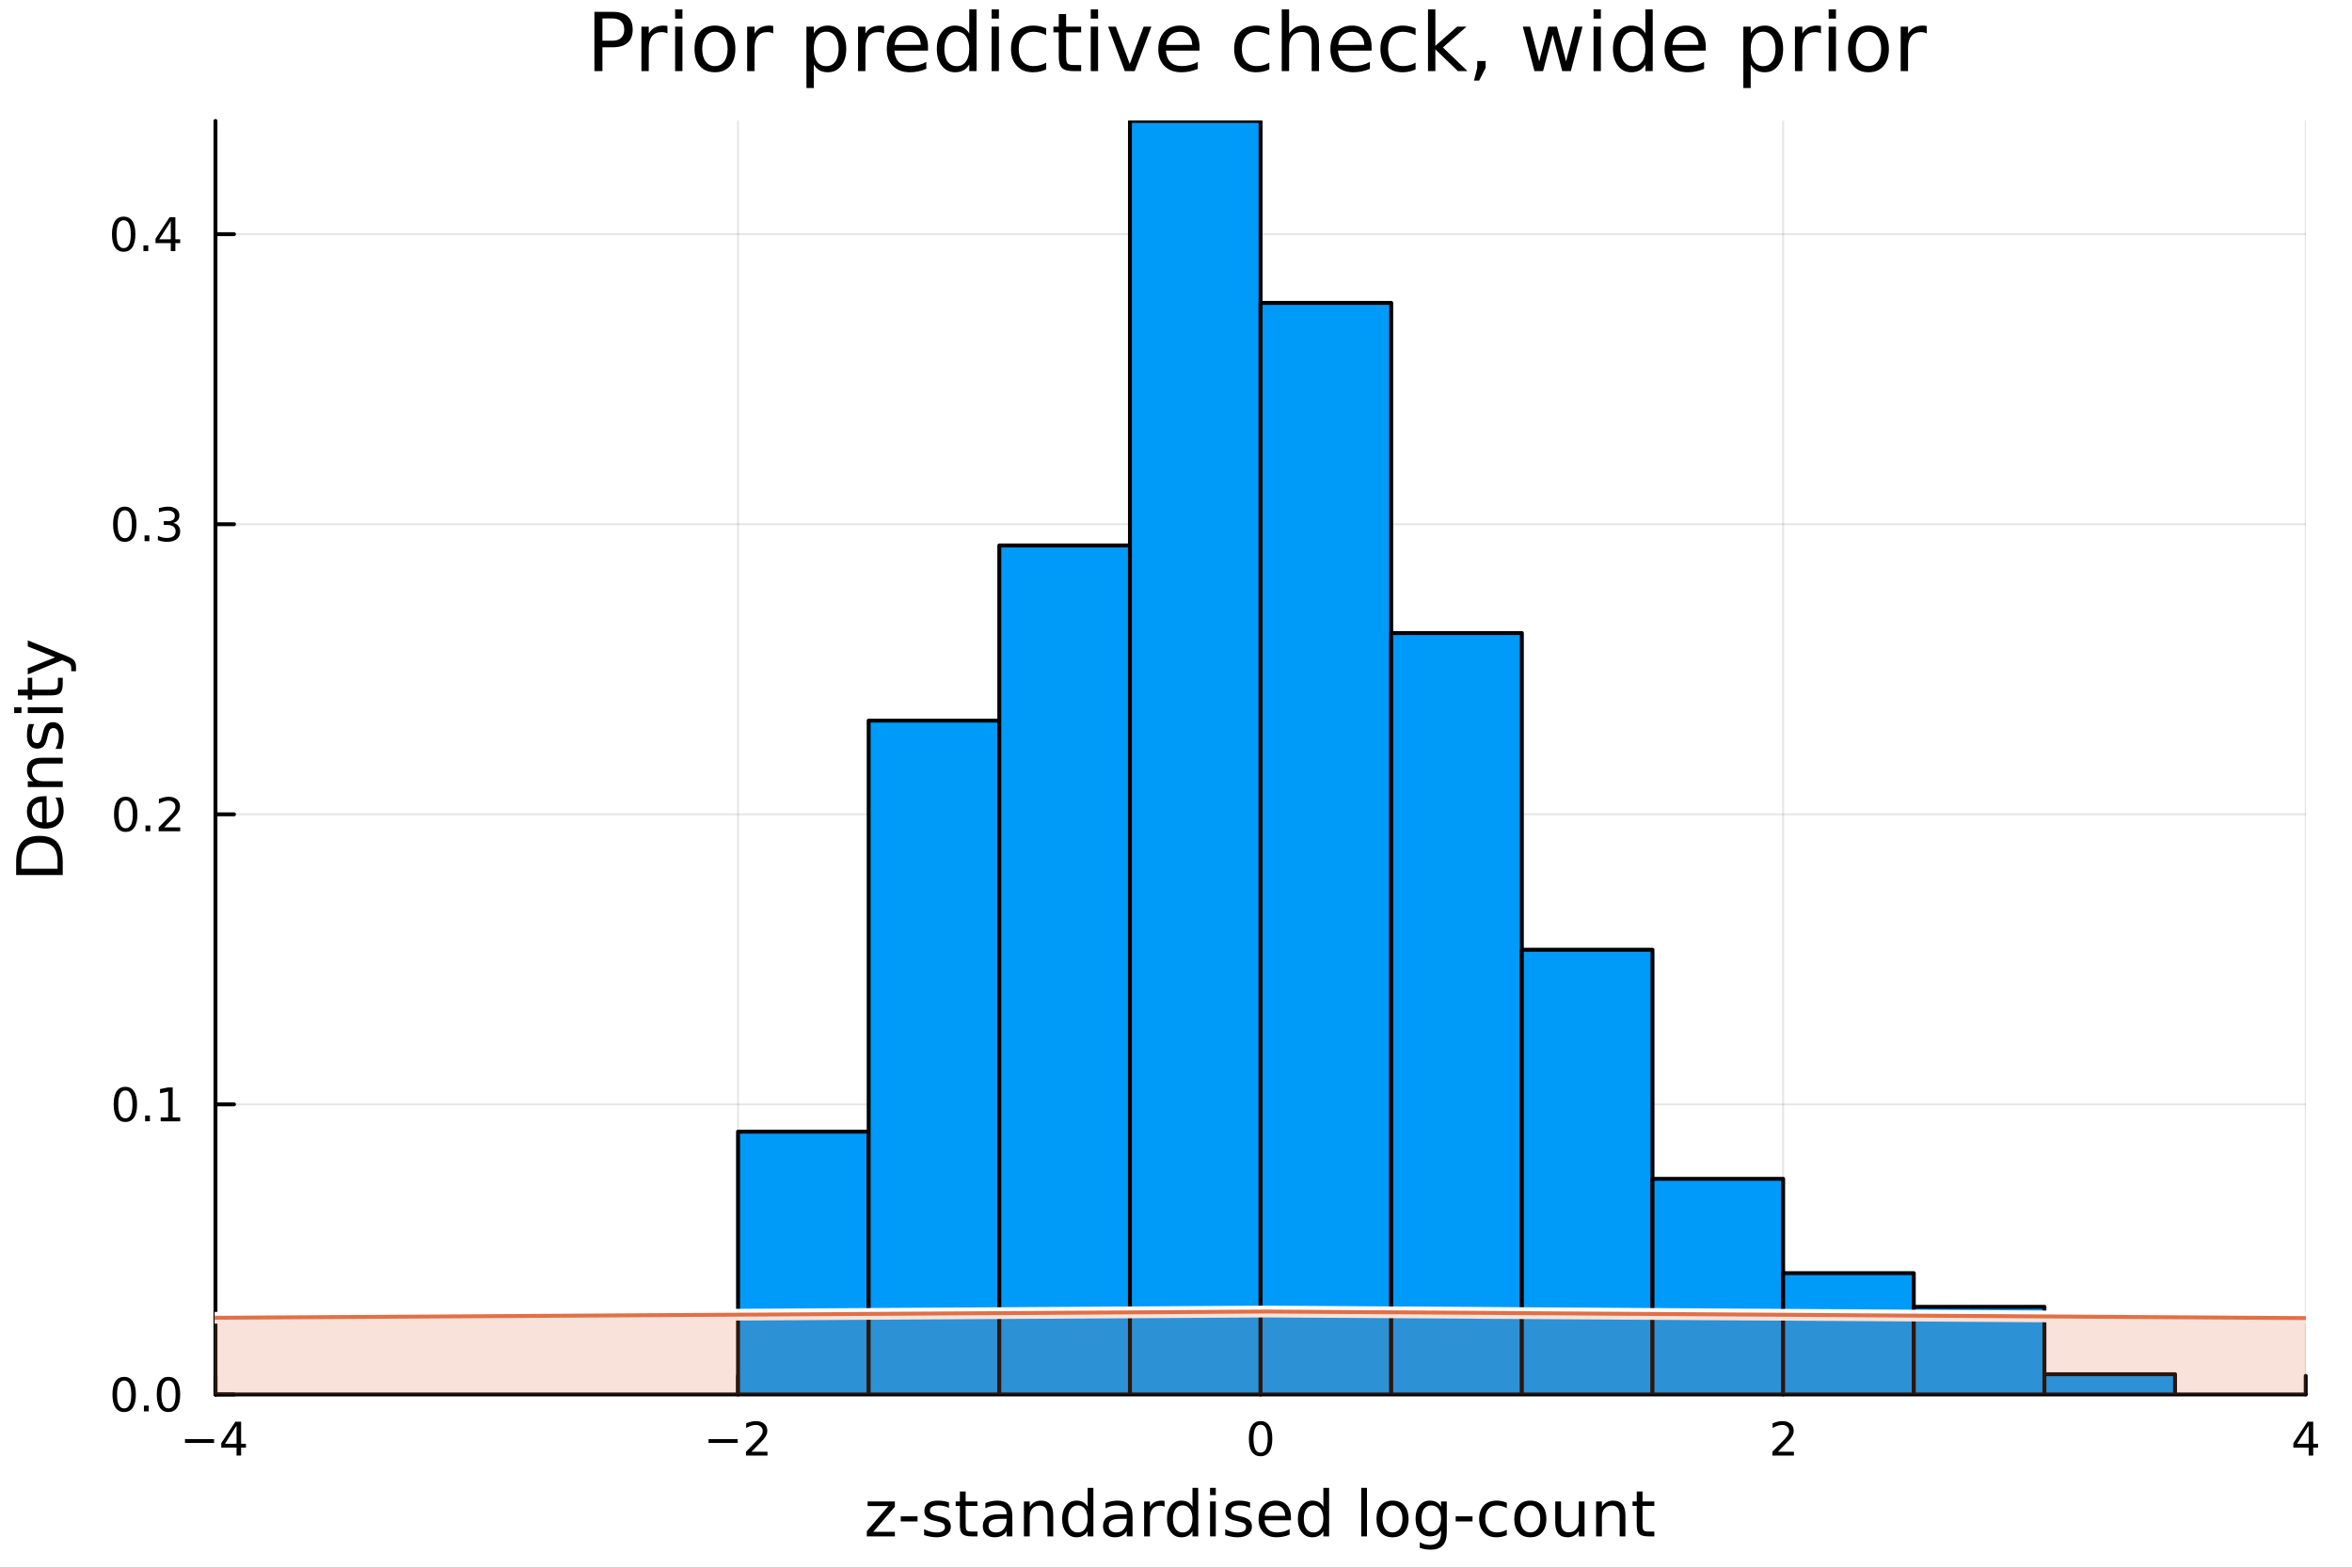 <?xml version="1.0" encoding="utf-8"?>
<svg xmlns="http://www.w3.org/2000/svg" xmlns:xlink="http://www.w3.org/1999/xlink" width="600" height="400" viewBox="0 0 2400 1600">
<rect x="0" y="0" width="2400" height="1600" fill="#333333" stroke="none"/>
<defs>
  <clipPath id="clip860">
    <rect x="0" y="0" width="2400" height="1600"/>
  </clipPath>
</defs>
<path clip-path="url(#clip860)" d="M0 1600 L2400 1600 L2400 0 L0 0  Z" fill="#ffffff" fill-rule="evenodd" fill-opacity="1"/>
<defs>
  <clipPath id="clip861">
    <rect x="480" y="0" width="1681" height="1600"/>
  </clipPath>
</defs>
<path clip-path="url(#clip860)" d="M219.866 1423.18 L2352.76 1423.18 L2352.76 123.472 L219.866 123.472  Z" fill="#ffffff" fill-rule="evenodd" fill-opacity="1"/>
<defs>
  <clipPath id="clip862">
    <rect x="219" y="123" width="2134" height="1301"/>
  </clipPath>
</defs>
<polyline clip-path="url(#clip862)" style="stroke:#000000; stroke-linecap:round; stroke-linejoin:round; stroke-width:2; stroke-opacity:0.1; fill:none" points="219.866,1423.18 219.866,123.472 "/>
<polyline clip-path="url(#clip862)" style="stroke:#000000; stroke-linecap:round; stroke-linejoin:round; stroke-width:2; stroke-opacity:0.1; fill:none" points="753.089,1423.18 753.089,123.472 "/>
<polyline clip-path="url(#clip862)" style="stroke:#000000; stroke-linecap:round; stroke-linejoin:round; stroke-width:2; stroke-opacity:0.1; fill:none" points="1286.31,1423.18 1286.31,123.472 "/>
<polyline clip-path="url(#clip862)" style="stroke:#000000; stroke-linecap:round; stroke-linejoin:round; stroke-width:2; stroke-opacity:0.1; fill:none" points="1819.53,1423.18 1819.53,123.472 "/>
<polyline clip-path="url(#clip862)" style="stroke:#000000; stroke-linecap:round; stroke-linejoin:round; stroke-width:2; stroke-opacity:0.1; fill:none" points="2352.76,1423.18 2352.76,123.472 "/>
<polyline clip-path="url(#clip860)" style="stroke:#000000; stroke-linecap:round; stroke-linejoin:round; stroke-width:4; stroke-opacity:1; fill:none" points="219.866,1423.18 2352.76,1423.18 "/>
<polyline clip-path="url(#clip860)" style="stroke:#000000; stroke-linecap:round; stroke-linejoin:round; stroke-width:4; stroke-opacity:1; fill:none" points="219.866,1423.18 219.866,1404.28 "/>
<polyline clip-path="url(#clip860)" style="stroke:#000000; stroke-linecap:round; stroke-linejoin:round; stroke-width:4; stroke-opacity:1; fill:none" points="753.089,1423.18 753.089,1404.28 "/>
<polyline clip-path="url(#clip860)" style="stroke:#000000; stroke-linecap:round; stroke-linejoin:round; stroke-width:4; stroke-opacity:1; fill:none" points="1286.31,1423.18 1286.31,1404.28 "/>
<polyline clip-path="url(#clip860)" style="stroke:#000000; stroke-linecap:round; stroke-linejoin:round; stroke-width:4; stroke-opacity:1; fill:none" points="1819.53,1423.18 1819.53,1404.28 "/>
<polyline clip-path="url(#clip860)" style="stroke:#000000; stroke-linecap:round; stroke-linejoin:round; stroke-width:4; stroke-opacity:1; fill:none" points="2352.76,1423.18 2352.76,1404.28 "/>
<path clip-path="url(#clip860)" d="M188.767 1468.75 L218.443 1468.75 L218.443 1472.69 L188.767 1472.69 L188.767 1468.75 Z" fill="#000000" fill-rule="nonzero" fill-opacity="1" /><path clip-path="url(#clip860)" d="M241.382 1455.09 L229.577 1473.54 L241.382 1473.54 L241.382 1455.09 M240.156 1451.02 L246.035 1451.02 L246.035 1473.54 L250.966 1473.54 L250.966 1477.43 L246.035 1477.43 L246.035 1485.58 L241.382 1485.58 L241.382 1477.43 L225.781 1477.43 L225.781 1472.92 L240.156 1451.02 Z" fill="#000000" fill-rule="nonzero" fill-opacity="1" /><path clip-path="url(#clip860)" d="M723.031 1468.75 L752.707 1468.75 L752.707 1472.69 L723.031 1472.69 L723.031 1468.75 Z" fill="#000000" fill-rule="nonzero" fill-opacity="1" /><path clip-path="url(#clip860)" d="M766.827 1481.64 L783.146 1481.64 L783.146 1485.58 L761.202 1485.58 L761.202 1481.64 Q763.864 1478.89 768.447 1474.26 Q773.054 1469.61 774.234 1468.27 Q776.48 1465.74 777.359 1464.01 Q778.262 1462.25 778.262 1460.56 Q778.262 1457.8 776.318 1456.07 Q774.396 1454.33 771.295 1454.33 Q769.096 1454.33 766.642 1455.09 Q764.211 1455.86 761.434 1457.41 L761.434 1452.69 Q764.258 1451.55 766.711 1450.97 Q769.165 1450.39 771.202 1450.39 Q776.572 1450.39 779.767 1453.08 Q782.961 1455.77 782.961 1460.26 Q782.961 1462.39 782.151 1464.31 Q781.364 1466.2 779.258 1468.8 Q778.679 1469.47 775.577 1472.69 Q772.475 1475.88 766.827 1481.64 Z" fill="#000000" fill-rule="nonzero" fill-opacity="1" /><path clip-path="url(#clip860)" d="M1286.31 1454.1 Q1282.7 1454.1 1280.87 1457.66 Q1279.07 1461.2 1279.07 1468.33 Q1279.07 1475.44 1280.87 1479.01 Q1282.7 1482.55 1286.31 1482.55 Q1289.95 1482.55 1291.75 1479.01 Q1293.58 1475.44 1293.58 1468.33 Q1293.58 1461.2 1291.75 1457.66 Q1289.95 1454.1 1286.31 1454.1 M1286.31 1450.39 Q1292.12 1450.39 1295.18 1455 Q1298.26 1459.58 1298.26 1468.33 Q1298.26 1477.06 1295.18 1481.67 Q1292.12 1486.25 1286.31 1486.25 Q1280.5 1486.25 1277.42 1481.67 Q1274.37 1477.06 1274.37 1468.33 Q1274.37 1459.58 1277.42 1455 Q1280.5 1450.39 1286.31 1450.39 Z" fill="#000000" fill-rule="nonzero" fill-opacity="1" /><path clip-path="url(#clip860)" d="M1814.19 1481.64 L1830.51 1481.64 L1830.51 1485.58 L1808.56 1485.58 L1808.56 1481.64 Q1811.22 1478.89 1815.81 1474.26 Q1820.41 1469.61 1821.59 1468.27 Q1823.84 1465.74 1824.72 1464.01 Q1825.62 1462.25 1825.62 1460.56 Q1825.62 1457.8 1823.68 1456.07 Q1821.76 1454.33 1818.65 1454.33 Q1816.45 1454.33 1814 1455.09 Q1811.57 1455.86 1808.79 1457.41 L1808.79 1452.69 Q1811.62 1451.55 1814.07 1450.97 Q1816.52 1450.39 1818.56 1450.39 Q1823.93 1450.39 1827.13 1453.08 Q1830.32 1455.77 1830.32 1460.26 Q1830.32 1462.39 1829.51 1464.31 Q1828.72 1466.2 1826.62 1468.8 Q1826.04 1469.47 1822.94 1472.69 Q1819.83 1475.88 1814.19 1481.64 Z" fill="#000000" fill-rule="nonzero" fill-opacity="1" /><path clip-path="url(#clip860)" d="M2355.77 1455.09 L2343.96 1473.54 L2355.77 1473.54 L2355.77 1455.09 M2354.54 1451.02 L2360.42 1451.02 L2360.42 1473.54 L2365.35 1473.54 L2365.35 1477.43 L2360.42 1477.43 L2360.42 1485.58 L2355.77 1485.58 L2355.77 1477.43 L2340.16 1477.43 L2340.16 1472.92 L2354.54 1451.02 Z" fill="#000000" fill-rule="nonzero" fill-opacity="1" /><path clip-path="url(#clip860)" d="M885.319 1532.4 L913.137 1532.4 L913.137 1537.74 L891.112 1563.37 L913.137 1563.37 L913.137 1568.04 L884.524 1568.04 L884.524 1562.7 L906.549 1537.07 L885.319 1537.07 L885.319 1532.4 Z" fill="#000000" fill-rule="nonzero" fill-opacity="1" /><path clip-path="url(#clip860)" d="M919.121 1547.58 L936.277 1547.58 L936.277 1552.8 L919.121 1552.8 L919.121 1547.58 Z" fill="#000000" fill-rule="nonzero" fill-opacity="1" /><path clip-path="url(#clip860)" d="M968.328 1533.45 L968.328 1538.98 Q965.845 1537.71 963.172 1537.07 Q960.498 1536.44 957.634 1536.44 Q953.273 1536.44 951.077 1537.77 Q948.913 1539.11 948.913 1541.79 Q948.913 1543.82 950.472 1545 Q952.032 1546.15 956.743 1547.2 L958.748 1547.64 Q964.986 1548.98 967.596 1551.43 Q970.238 1553.85 970.238 1558.21 Q970.238 1563.17 966.291 1566.07 Q962.376 1568.97 955.501 1568.97 Q952.637 1568.97 949.517 1568.39 Q946.43 1567.85 942.993 1566.74 L942.993 1560.69 Q946.239 1562.38 949.39 1563.24 Q952.541 1564.07 955.629 1564.07 Q959.766 1564.07 961.994 1562.66 Q964.222 1561.23 964.222 1558.65 Q964.222 1556.27 962.599 1554.99 Q961.008 1553.72 955.565 1552.54 L953.528 1552.07 Q948.085 1550.92 945.666 1548.56 Q943.247 1546.18 943.247 1542.04 Q943.247 1537.01 946.812 1534.27 Q950.377 1531.54 956.934 1531.54 Q960.18 1531.54 963.045 1532.01 Q965.909 1532.49 968.328 1533.45 Z" fill="#000000" fill-rule="nonzero" fill-opacity="1" /><path clip-path="url(#clip860)" d="M985.356 1522.27 L985.356 1532.4 L997.419 1532.4 L997.419 1536.95 L985.356 1536.95 L985.356 1556.3 Q985.356 1560.66 986.534 1561.9 Q987.744 1563.14 991.404 1563.14 L997.419 1563.14 L997.419 1568.04 L991.404 1568.04 Q984.624 1568.04 982.046 1565.53 Q979.468 1562.98 979.468 1556.3 L979.468 1536.95 L975.171 1536.95 L975.171 1532.4 L979.468 1532.4 L979.468 1522.27 L985.356 1522.27 Z" fill="#000000" fill-rule="nonzero" fill-opacity="1" /><path clip-path="url(#clip860)" d="M1021.32 1550.12 Q1014.22 1550.12 1011.49 1551.75 Q1008.75 1553.37 1008.75 1557.29 Q1008.75 1560.4 1010.79 1562.25 Q1012.86 1564.07 1016.39 1564.07 Q1021.26 1564.07 1024.19 1560.63 Q1027.15 1557.16 1027.15 1551.43 L1027.15 1550.12 L1021.32 1550.12 M1033 1547.71 L1033 1568.04 L1027.15 1568.04 L1027.15 1562.63 Q1025.14 1565.88 1022.15 1567.44 Q1019.16 1568.97 1014.83 1568.97 Q1009.36 1568.97 1006.11 1565.91 Q1002.89 1562.82 1002.89 1557.67 Q1002.89 1551.65 1006.9 1548.6 Q1010.95 1545.54 1018.94 1545.54 L1027.15 1545.54 L1027.15 1544.97 Q1027.15 1540.93 1024.47 1538.73 Q1021.83 1536.5 1017.03 1536.5 Q1013.97 1536.5 1011.07 1537.23 Q1008.18 1537.97 1005.5 1539.43 L1005.5 1534.02 Q1008.72 1532.78 1011.74 1532.17 Q1014.77 1531.54 1017.63 1531.54 Q1025.36 1531.54 1029.18 1535.55 Q1033 1539.56 1033 1547.71 Z" fill="#000000" fill-rule="nonzero" fill-opacity="1" /><path clip-path="url(#clip860)" d="M1074.7 1546.53 L1074.7 1568.04 L1068.84 1568.04 L1068.84 1546.72 Q1068.84 1541.66 1066.87 1539.14 Q1064.9 1536.63 1060.95 1536.63 Q1056.21 1536.63 1053.47 1539.65 Q1050.73 1542.68 1050.73 1547.9 L1050.73 1568.04 L1044.84 1568.04 L1044.84 1532.4 L1050.73 1532.4 L1050.73 1537.93 Q1052.83 1534.72 1055.67 1533.13 Q1058.53 1531.54 1062.25 1531.54 Q1068.4 1531.54 1071.55 1535.36 Q1074.7 1539.14 1074.7 1546.53 Z" fill="#000000" fill-rule="nonzero" fill-opacity="1" /><path clip-path="url(#clip860)" d="M1109.84 1537.81 L1109.84 1518.52 L1115.69 1518.52 L1115.69 1568.04 L1109.84 1568.04 L1109.84 1562.7 Q1107.99 1565.88 1105.16 1567.44 Q1102.36 1568.97 1098.41 1568.97 Q1091.95 1568.97 1087.88 1563.81 Q1083.83 1558.65 1083.83 1550.25 Q1083.83 1541.85 1087.88 1536.69 Q1091.95 1531.54 1098.41 1531.54 Q1102.36 1531.54 1105.16 1533.1 Q1107.99 1534.62 1109.84 1537.81 M1089.88 1550.25 Q1089.88 1556.71 1092.52 1560.4 Q1095.2 1564.07 1099.84 1564.07 Q1104.49 1564.07 1107.16 1560.4 Q1109.84 1556.71 1109.84 1550.25 Q1109.84 1543.79 1107.16 1540.13 Q1104.49 1536.44 1099.84 1536.44 Q1095.2 1536.44 1092.52 1540.13 Q1089.88 1543.79 1089.88 1550.25 Z" fill="#000000" fill-rule="nonzero" fill-opacity="1" /><path clip-path="url(#clip860)" d="M1143.96 1550.12 Q1136.86 1550.12 1134.12 1551.75 Q1131.39 1553.37 1131.39 1557.29 Q1131.39 1560.4 1133.42 1562.25 Q1135.49 1564.07 1139.02 1564.07 Q1143.89 1564.07 1146.82 1560.63 Q1149.78 1557.16 1149.78 1551.43 L1149.78 1550.12 L1143.96 1550.12 M1155.64 1547.71 L1155.64 1568.04 L1149.78 1568.04 L1149.78 1562.63 Q1147.78 1565.88 1144.79 1567.44 Q1141.79 1568.97 1137.46 1568.97 Q1131.99 1568.97 1128.74 1565.91 Q1125.53 1562.82 1125.53 1557.67 Q1125.53 1551.65 1129.54 1548.6 Q1133.58 1545.54 1141.57 1545.54 L1149.78 1545.54 L1149.78 1544.97 Q1149.78 1540.93 1147.11 1538.73 Q1144.47 1536.5 1139.66 1536.5 Q1136.61 1536.5 1133.71 1537.23 Q1130.81 1537.97 1128.14 1539.43 L1128.14 1534.02 Q1131.35 1532.78 1134.38 1532.17 Q1137.4 1531.54 1140.27 1531.54 Q1148 1531.54 1151.82 1535.55 Q1155.64 1539.56 1155.64 1547.71 Z" fill="#000000" fill-rule="nonzero" fill-opacity="1" /><path clip-path="url(#clip860)" d="M1188.36 1537.87 Q1187.37 1537.3 1186.19 1537.04 Q1185.05 1536.76 1183.65 1536.76 Q1178.68 1536.76 1176.01 1540 Q1173.37 1543.22 1173.37 1549.27 L1173.37 1568.04 L1167.48 1568.04 L1167.48 1532.4 L1173.37 1532.4 L1173.37 1537.93 Q1175.21 1534.69 1178.17 1533.13 Q1181.13 1531.54 1185.37 1531.54 Q1185.97 1531.54 1186.7 1531.63 Q1187.44 1531.7 1188.33 1531.85 L1188.36 1537.87 Z" fill="#000000" fill-rule="nonzero" fill-opacity="1" /><path clip-path="url(#clip860)" d="M1216.81 1537.81 L1216.81 1518.52 L1222.67 1518.52 L1222.67 1568.04 L1216.81 1568.04 L1216.81 1562.7 Q1214.97 1565.88 1212.13 1567.44 Q1209.33 1568.97 1205.39 1568.97 Q1198.93 1568.97 1194.85 1563.81 Q1190.81 1558.65 1190.81 1550.25 Q1190.81 1541.85 1194.85 1536.69 Q1198.93 1531.54 1205.39 1531.54 Q1209.33 1531.54 1212.13 1533.1 Q1214.97 1534.62 1216.81 1537.81 M1196.86 1550.25 Q1196.86 1556.71 1199.5 1560.4 Q1202.17 1564.07 1206.82 1564.07 Q1211.47 1564.07 1214.14 1560.4 Q1216.81 1556.71 1216.81 1550.25 Q1216.81 1543.79 1214.14 1540.13 Q1211.47 1536.44 1206.82 1536.44 Q1202.17 1536.44 1199.5 1540.13 Q1196.86 1543.79 1196.86 1550.25 Z" fill="#000000" fill-rule="nonzero" fill-opacity="1" /><path clip-path="url(#clip860)" d="M1234.73 1532.4 L1240.59 1532.4 L1240.59 1568.04 L1234.73 1568.04 L1234.73 1532.4 M1234.73 1518.52 L1240.59 1518.52 L1240.59 1525.93 L1234.73 1525.93 L1234.73 1518.52 Z" fill="#000000" fill-rule="nonzero" fill-opacity="1" /><path clip-path="url(#clip860)" d="M1275.57 1533.45 L1275.57 1538.98 Q1273.09 1537.71 1270.41 1537.07 Q1267.74 1536.44 1264.87 1536.44 Q1260.51 1536.44 1258.32 1537.77 Q1256.15 1539.11 1256.15 1541.79 Q1256.15 1543.82 1257.71 1545 Q1259.27 1546.15 1263.98 1547.2 L1265.99 1547.64 Q1272.23 1548.98 1274.84 1551.43 Q1277.48 1553.85 1277.48 1558.21 Q1277.48 1563.17 1273.53 1566.07 Q1269.62 1568.97 1262.74 1568.97 Q1259.88 1568.97 1256.76 1568.39 Q1253.67 1567.85 1250.23 1566.74 L1250.23 1560.69 Q1253.48 1562.38 1256.63 1563.24 Q1259.78 1564.07 1262.87 1564.07 Q1267.01 1564.07 1269.24 1562.66 Q1271.46 1561.23 1271.46 1558.65 Q1271.46 1556.27 1269.84 1554.99 Q1268.25 1553.72 1262.81 1552.54 L1260.77 1552.07 Q1255.33 1550.92 1252.91 1548.56 Q1250.49 1546.18 1250.49 1542.04 Q1250.49 1537.01 1254.05 1534.27 Q1257.62 1531.54 1264.17 1531.54 Q1267.42 1531.54 1270.29 1532.01 Q1273.15 1532.49 1275.57 1533.45 Z" fill="#000000" fill-rule="nonzero" fill-opacity="1" /><path clip-path="url(#clip860)" d="M1317.3 1548.76 L1317.3 1551.62 L1290.37 1551.62 Q1290.75 1557.67 1294 1560.85 Q1297.28 1564 1303.1 1564 Q1306.47 1564 1309.63 1563.17 Q1312.81 1562.35 1315.93 1560.69 L1315.93 1566.23 Q1312.78 1567.57 1309.47 1568.27 Q1306.16 1568.97 1302.75 1568.97 Q1294.22 1568.97 1289.22 1564 Q1284.26 1559.04 1284.26 1550.57 Q1284.26 1541.82 1288.97 1536.69 Q1293.71 1531.54 1301.73 1531.54 Q1308.93 1531.54 1313.09 1536.18 Q1317.3 1540.8 1317.3 1548.76 M1311.44 1547.04 Q1311.38 1542.23 1308.73 1539.37 Q1306.12 1536.5 1301.8 1536.5 Q1296.89 1536.5 1293.93 1539.27 Q1291.01 1542.04 1290.56 1547.07 L1311.44 1547.04 Z" fill="#000000" fill-rule="nonzero" fill-opacity="1" /><path clip-path="url(#clip860)" d="M1350.37 1537.81 L1350.37 1518.52 L1356.22 1518.52 L1356.22 1568.04 L1350.37 1568.04 L1350.37 1562.7 Q1348.52 1565.88 1345.69 1567.44 Q1342.89 1568.97 1338.94 1568.97 Q1332.48 1568.97 1328.4 1563.81 Q1324.36 1558.65 1324.36 1550.25 Q1324.36 1541.85 1328.4 1536.69 Q1332.48 1531.54 1338.94 1531.54 Q1342.89 1531.54 1345.69 1533.1 Q1348.52 1534.62 1350.37 1537.81 M1330.41 1550.25 Q1330.41 1556.71 1333.05 1560.4 Q1335.72 1564.07 1340.37 1564.07 Q1345.02 1564.07 1347.69 1560.4 Q1350.37 1556.71 1350.37 1550.25 Q1350.37 1543.79 1347.69 1540.13 Q1345.02 1536.44 1340.37 1536.44 Q1335.72 1536.44 1333.05 1540.13 Q1330.41 1543.79 1330.41 1550.25 Z" fill="#000000" fill-rule="nonzero" fill-opacity="1" /><path clip-path="url(#clip860)" d="M1389.01 1518.52 L1394.86 1518.52 L1394.86 1568.04 L1389.01 1568.04 L1389.01 1518.52 Z" fill="#000000" fill-rule="nonzero" fill-opacity="1" /><path clip-path="url(#clip860)" d="M1420.93 1536.5 Q1416.22 1536.5 1413.48 1540.19 Q1410.74 1543.85 1410.74 1550.25 Q1410.74 1556.65 1413.45 1560.34 Q1416.19 1564 1420.93 1564 Q1425.61 1564 1428.35 1560.31 Q1431.08 1556.62 1431.08 1550.25 Q1431.08 1543.92 1428.35 1540.23 Q1425.61 1536.5 1420.93 1536.5 M1420.93 1531.54 Q1428.57 1531.54 1432.93 1536.5 Q1437.29 1541.47 1437.29 1550.25 Q1437.29 1559 1432.93 1564 Q1428.57 1568.97 1420.93 1568.97 Q1413.26 1568.97 1408.9 1564 Q1404.57 1559 1404.57 1550.25 Q1404.57 1541.47 1408.9 1536.5 Q1413.26 1531.54 1420.93 1531.54 Z" fill="#000000" fill-rule="nonzero" fill-opacity="1" /><path clip-path="url(#clip860)" d="M1470.46 1549.81 Q1470.46 1543.44 1467.81 1539.94 Q1465.2 1536.44 1460.46 1536.44 Q1455.75 1536.44 1453.11 1539.94 Q1450.5 1543.44 1450.5 1549.81 Q1450.5 1556.14 1453.11 1559.64 Q1455.75 1563.14 1460.46 1563.14 Q1465.2 1563.14 1467.81 1559.64 Q1470.46 1556.14 1470.46 1549.81 M1476.31 1563.62 Q1476.31 1572.72 1472.27 1577.15 Q1468.23 1581.6 1459.89 1581.6 Q1456.8 1581.6 1454.06 1581.13 Q1451.33 1580.68 1448.75 1579.72 L1448.75 1574.03 Q1451.33 1575.43 1453.84 1576.1 Q1456.36 1576.76 1458.96 1576.76 Q1464.73 1576.76 1467.59 1573.74 Q1470.46 1570.75 1470.46 1564.67 L1470.46 1561.77 Q1468.64 1564.92 1465.81 1566.48 Q1462.98 1568.04 1459.03 1568.04 Q1452.47 1568.04 1448.46 1563.05 Q1444.45 1558.05 1444.45 1549.81 Q1444.45 1541.53 1448.46 1536.53 Q1452.47 1531.54 1459.03 1531.54 Q1462.98 1531.54 1465.81 1533.1 Q1468.64 1534.66 1470.46 1537.81 L1470.46 1532.4 L1476.31 1532.4 L1476.31 1563.62 Z" fill="#000000" fill-rule="nonzero" fill-opacity="1" /><path clip-path="url(#clip860)" d="M1485.41 1547.58 L1502.57 1547.58 L1502.57 1552.8 L1485.41 1552.8 L1485.41 1547.58 Z" fill="#000000" fill-rule="nonzero" fill-opacity="1" /><path clip-path="url(#clip860)" d="M1537.55 1533.76 L1537.55 1539.24 Q1535.07 1537.87 1532.55 1537.2 Q1530.07 1536.5 1527.52 1536.5 Q1521.83 1536.5 1518.68 1540.13 Q1515.52 1543.73 1515.52 1550.25 Q1515.52 1556.78 1518.68 1560.4 Q1521.83 1564 1527.52 1564 Q1530.07 1564 1532.55 1563.33 Q1535.07 1562.63 1537.55 1561.26 L1537.55 1566.68 Q1535.1 1567.82 1532.46 1568.39 Q1529.85 1568.97 1526.89 1568.97 Q1518.83 1568.97 1514.09 1563.91 Q1509.35 1558.85 1509.35 1550.25 Q1509.35 1541.53 1514.12 1536.53 Q1518.93 1531.54 1527.27 1531.54 Q1529.97 1531.54 1532.55 1532.11 Q1535.13 1532.65 1537.55 1533.76 Z" fill="#000000" fill-rule="nonzero" fill-opacity="1" /><path clip-path="url(#clip860)" d="M1561.55 1536.5 Q1556.84 1536.5 1554.1 1540.19 Q1551.36 1543.85 1551.36 1550.25 Q1551.36 1556.65 1554.07 1560.34 Q1556.81 1564 1561.55 1564 Q1566.23 1564 1568.96 1560.31 Q1571.7 1556.62 1571.7 1550.25 Q1571.7 1543.92 1568.96 1540.23 Q1566.23 1536.5 1561.55 1536.5 M1561.55 1531.54 Q1569.19 1531.54 1573.55 1536.5 Q1577.91 1541.47 1577.91 1550.25 Q1577.91 1559 1573.55 1564 Q1569.19 1568.97 1561.55 1568.97 Q1553.88 1568.97 1549.52 1564 Q1545.19 1559 1545.19 1550.25 Q1545.19 1541.47 1549.52 1536.5 Q1553.88 1531.54 1561.55 1531.54 Z" fill="#000000" fill-rule="nonzero" fill-opacity="1" /><path clip-path="url(#clip860)" d="M1587.01 1553.98 L1587.01 1532.4 L1592.87 1532.4 L1592.87 1553.75 Q1592.87 1558.81 1594.84 1561.36 Q1596.81 1563.87 1600.76 1563.87 Q1605.5 1563.87 1608.24 1560.85 Q1611.01 1557.83 1611.01 1552.61 L1611.01 1532.4 L1616.87 1532.4 L1616.87 1568.04 L1611.01 1568.04 L1611.01 1562.57 Q1608.88 1565.82 1606.04 1567.41 Q1603.24 1568.97 1599.52 1568.97 Q1593.38 1568.97 1590.19 1565.15 Q1587.01 1561.33 1587.01 1553.98 M1601.75 1531.54 L1601.75 1531.54 Z" fill="#000000" fill-rule="nonzero" fill-opacity="1" /><path clip-path="url(#clip860)" d="M1658.56 1546.53 L1658.56 1568.04 L1652.71 1568.04 L1652.71 1546.72 Q1652.71 1541.66 1650.73 1539.14 Q1648.76 1536.63 1644.81 1536.63 Q1640.07 1536.63 1637.33 1539.65 Q1634.59 1542.68 1634.59 1547.9 L1634.59 1568.04 L1628.71 1568.04 L1628.71 1532.4 L1634.59 1532.4 L1634.59 1537.93 Q1636.7 1534.72 1639.53 1533.13 Q1642.39 1531.54 1646.12 1531.54 Q1652.26 1531.54 1655.41 1535.36 Q1658.56 1539.14 1658.56 1546.53 Z" fill="#000000" fill-rule="nonzero" fill-opacity="1" /><path clip-path="url(#clip860)" d="M1676.04 1522.27 L1676.04 1532.4 L1688.1 1532.4 L1688.1 1536.95 L1676.04 1536.95 L1676.04 1556.3 Q1676.04 1560.66 1677.21 1561.9 Q1678.42 1563.14 1682.08 1563.14 L1688.1 1563.14 L1688.1 1568.04 L1682.08 1568.04 Q1675.3 1568.04 1672.73 1565.53 Q1670.15 1562.98 1670.15 1556.3 L1670.15 1536.95 L1665.85 1536.95 L1665.85 1532.4 L1670.15 1532.4 L1670.15 1522.27 L1676.04 1522.27 Z" fill="#000000" fill-rule="nonzero" fill-opacity="1" /><polyline clip-path="url(#clip862)" style="stroke:#000000; stroke-linecap:round; stroke-linejoin:round; stroke-width:2; stroke-opacity:0.1; fill:none" points="219.866,1423.18 2352.76,1423.18 "/>
<polyline clip-path="url(#clip862)" style="stroke:#000000; stroke-linecap:round; stroke-linejoin:round; stroke-width:2; stroke-opacity:0.1; fill:none" points="219.866,1127.14 2352.76,1127.14 "/>
<polyline clip-path="url(#clip862)" style="stroke:#000000; stroke-linecap:round; stroke-linejoin:round; stroke-width:2; stroke-opacity:0.1; fill:none" points="219.866,831.091 2352.76,831.091 "/>
<polyline clip-path="url(#clip862)" style="stroke:#000000; stroke-linecap:round; stroke-linejoin:round; stroke-width:2; stroke-opacity:0.1; fill:none" points="219.866,535.046 2352.76,535.046 "/>
<polyline clip-path="url(#clip862)" style="stroke:#000000; stroke-linecap:round; stroke-linejoin:round; stroke-width:2; stroke-opacity:0.1; fill:none" points="219.866,239.002 2352.76,239.002 "/>
<polyline clip-path="url(#clip860)" style="stroke:#000000; stroke-linecap:round; stroke-linejoin:round; stroke-width:4; stroke-opacity:1; fill:none" points="219.866,1423.18 219.866,123.472 "/>
<polyline clip-path="url(#clip860)" style="stroke:#000000; stroke-linecap:round; stroke-linejoin:round; stroke-width:4; stroke-opacity:1; fill:none" points="219.866,1423.18 238.764,1423.18 "/>
<polyline clip-path="url(#clip860)" style="stroke:#000000; stroke-linecap:round; stroke-linejoin:round; stroke-width:4; stroke-opacity:1; fill:none" points="219.866,1127.14 238.764,1127.14 "/>
<polyline clip-path="url(#clip860)" style="stroke:#000000; stroke-linecap:round; stroke-linejoin:round; stroke-width:4; stroke-opacity:1; fill:none" points="219.866,831.091 238.764,831.091 "/>
<polyline clip-path="url(#clip860)" style="stroke:#000000; stroke-linecap:round; stroke-linejoin:round; stroke-width:4; stroke-opacity:1; fill:none" points="219.866,535.046 238.764,535.046 "/>
<polyline clip-path="url(#clip860)" style="stroke:#000000; stroke-linecap:round; stroke-linejoin:round; stroke-width:4; stroke-opacity:1; fill:none" points="219.866,239.002 238.764,239.002 "/>
<path clip-path="url(#clip860)" d="M126.691 1408.98 Q123.08 1408.98 121.251 1412.54 Q119.445 1416.08 119.445 1423.21 Q119.445 1430.32 121.251 1433.89 Q123.08 1437.43 126.691 1437.43 Q130.325 1437.43 132.13 1433.89 Q133.959 1430.32 133.959 1423.21 Q133.959 1416.08 132.13 1412.54 Q130.325 1408.98 126.691 1408.98 M126.691 1405.27 Q132.501 1405.27 135.556 1409.88 Q138.635 1414.46 138.635 1423.21 Q138.635 1431.94 135.556 1436.55 Q132.501 1441.13 126.691 1441.13 Q120.88 1441.13 117.802 1436.55 Q114.746 1431.94 114.746 1423.21 Q114.746 1414.46 117.802 1409.88 Q120.88 1405.27 126.691 1405.27 Z" fill="#000000" fill-rule="nonzero" fill-opacity="1" /><path clip-path="url(#clip860)" d="M146.853 1434.58 L151.737 1434.58 L151.737 1440.46 L146.853 1440.46 L146.853 1434.58 Z" fill="#000000" fill-rule="nonzero" fill-opacity="1" /><path clip-path="url(#clip860)" d="M171.922 1408.98 Q168.311 1408.98 166.482 1412.54 Q164.677 1416.08 164.677 1423.21 Q164.677 1430.32 166.482 1433.89 Q168.311 1437.43 171.922 1437.43 Q175.556 1437.43 177.362 1433.89 Q179.19 1430.32 179.19 1423.21 Q179.19 1416.08 177.362 1412.54 Q175.556 1408.98 171.922 1408.98 M171.922 1405.27 Q177.732 1405.27 180.788 1409.88 Q183.866 1414.46 183.866 1423.21 Q183.866 1431.94 180.788 1436.55 Q177.732 1441.13 171.922 1441.13 Q166.112 1441.13 163.033 1436.55 Q159.978 1431.94 159.978 1423.21 Q159.978 1414.46 163.033 1409.88 Q166.112 1405.27 171.922 1405.27 Z" fill="#000000" fill-rule="nonzero" fill-opacity="1" /><path clip-path="url(#clip860)" d="M127.917 1112.93 Q124.306 1112.93 122.478 1116.5 Q120.672 1120.04 120.672 1127.17 Q120.672 1134.28 122.478 1137.84 Q124.306 1141.38 127.917 1141.38 Q131.552 1141.38 133.357 1137.84 Q135.186 1134.28 135.186 1127.17 Q135.186 1120.04 133.357 1116.5 Q131.552 1112.93 127.917 1112.93 M127.917 1109.23 Q133.728 1109.23 136.783 1113.84 Q139.862 1118.42 139.862 1127.17 Q139.862 1135.9 136.783 1140.5 Q133.728 1145.09 127.917 1145.09 Q122.107 1145.09 119.029 1140.5 Q115.973 1135.9 115.973 1127.17 Q115.973 1118.42 119.029 1113.84 Q122.107 1109.23 127.917 1109.23 Z" fill="#000000" fill-rule="nonzero" fill-opacity="1" /><path clip-path="url(#clip860)" d="M148.079 1138.54 L152.964 1138.54 L152.964 1144.42 L148.079 1144.42 L148.079 1138.54 Z" fill="#000000" fill-rule="nonzero" fill-opacity="1" /><path clip-path="url(#clip860)" d="M163.959 1140.48 L171.598 1140.48 L171.598 1114.11 L163.288 1115.78 L163.288 1111.52 L171.552 1109.86 L176.227 1109.86 L176.227 1140.48 L183.866 1140.48 L183.866 1144.42 L163.959 1144.42 L163.959 1140.48 Z" fill="#000000" fill-rule="nonzero" fill-opacity="1" /><path clip-path="url(#clip860)" d="M128.288 816.889 Q124.677 816.889 122.848 820.454 Q121.043 823.996 121.043 831.125 Q121.043 838.232 122.848 841.797 Q124.677 845.338 128.288 845.338 Q131.922 845.338 133.728 841.797 Q135.556 838.232 135.556 831.125 Q135.556 823.996 133.728 820.454 Q131.922 816.889 128.288 816.889 M128.288 813.186 Q134.098 813.186 137.154 817.792 Q140.232 822.376 140.232 831.125 Q140.232 839.852 137.154 844.459 Q134.098 849.042 128.288 849.042 Q122.478 849.042 119.399 844.459 Q116.343 839.852 116.343 831.125 Q116.343 822.376 119.399 817.792 Q122.478 813.186 128.288 813.186 Z" fill="#000000" fill-rule="nonzero" fill-opacity="1" /><path clip-path="url(#clip860)" d="M148.45 842.491 L153.334 842.491 L153.334 848.371 L148.45 848.371 L148.45 842.491 Z" fill="#000000" fill-rule="nonzero" fill-opacity="1" /><path clip-path="url(#clip860)" d="M167.547 844.436 L183.866 844.436 L183.866 848.371 L161.922 848.371 L161.922 844.436 Q164.584 841.681 169.167 837.051 Q173.774 832.399 174.954 831.056 Q177.2 828.533 178.079 826.797 Q178.982 825.038 178.982 823.348 Q178.982 820.593 177.038 818.857 Q175.116 817.121 172.014 817.121 Q169.815 817.121 167.362 817.885 Q164.931 818.649 162.153 820.2 L162.153 815.477 Q164.977 814.343 167.431 813.764 Q169.885 813.186 171.922 813.186 Q177.292 813.186 180.487 815.871 Q183.681 818.556 183.681 823.047 Q183.681 825.176 182.871 827.098 Q182.084 828.996 179.977 831.588 Q179.399 832.26 176.297 835.477 Q173.195 838.672 167.547 844.436 Z" fill="#000000" fill-rule="nonzero" fill-opacity="1" /><path clip-path="url(#clip860)" d="M127.339 520.845 Q123.728 520.845 121.899 524.41 Q120.093 527.951 120.093 535.081 Q120.093 542.187 121.899 545.752 Q123.728 549.294 127.339 549.294 Q130.973 549.294 132.779 545.752 Q134.607 542.187 134.607 535.081 Q134.607 527.951 132.779 524.41 Q130.973 520.845 127.339 520.845 M127.339 517.141 Q133.149 517.141 136.204 521.748 Q139.283 526.331 139.283 535.081 Q139.283 543.808 136.204 548.414 Q133.149 552.998 127.339 552.998 Q121.529 552.998 118.45 548.414 Q115.394 543.808 115.394 535.081 Q115.394 526.331 118.45 521.748 Q121.529 517.141 127.339 517.141 Z" fill="#000000" fill-rule="nonzero" fill-opacity="1" /><path clip-path="url(#clip860)" d="M147.501 546.447 L152.385 546.447 L152.385 552.326 L147.501 552.326 L147.501 546.447 Z" fill="#000000" fill-rule="nonzero" fill-opacity="1" /><path clip-path="url(#clip860)" d="M176.737 533.692 Q180.093 534.41 181.968 536.678 Q183.866 538.947 183.866 542.28 Q183.866 547.396 180.348 550.197 Q176.829 552.998 170.348 552.998 Q168.172 552.998 165.857 552.558 Q163.565 552.141 161.112 551.285 L161.112 546.771 Q163.056 547.905 165.371 548.484 Q167.686 549.062 170.209 549.062 Q174.607 549.062 176.899 547.326 Q179.214 545.59 179.214 542.28 Q179.214 539.224 177.061 537.512 Q174.931 535.775 171.112 535.775 L167.084 535.775 L167.084 531.933 L171.297 531.933 Q174.746 531.933 176.575 530.567 Q178.403 529.178 178.403 526.586 Q178.403 523.924 176.505 522.512 Q174.63 521.076 171.112 521.076 Q169.19 521.076 166.991 521.493 Q164.792 521.91 162.153 522.789 L162.153 518.623 Q164.815 517.882 167.13 517.512 Q169.468 517.141 171.528 517.141 Q176.852 517.141 179.954 519.572 Q183.056 521.979 183.056 526.1 Q183.056 528.97 181.413 530.961 Q179.769 532.928 176.737 533.692 Z" fill="#000000" fill-rule="nonzero" fill-opacity="1" /><path clip-path="url(#clip860)" d="M126.205 224.8 Q122.593 224.8 120.765 228.365 Q118.959 231.907 118.959 239.036 Q118.959 246.143 120.765 249.708 Q122.593 253.249 126.205 253.249 Q129.839 253.249 131.644 249.708 Q133.473 246.143 133.473 239.036 Q133.473 231.907 131.644 228.365 Q129.839 224.8 126.205 224.8 M126.205 221.097 Q132.015 221.097 135.07 225.703 Q138.149 230.286 138.149 239.036 Q138.149 247.763 135.07 252.37 Q132.015 256.953 126.205 256.953 Q120.394 256.953 117.316 252.37 Q114.26 247.763 114.26 239.036 Q114.26 230.286 117.316 225.703 Q120.394 221.097 126.205 221.097 Z" fill="#000000" fill-rule="nonzero" fill-opacity="1" /><path clip-path="url(#clip860)" d="M146.366 250.402 L151.251 250.402 L151.251 256.282 L146.366 256.282 L146.366 250.402 Z" fill="#000000" fill-rule="nonzero" fill-opacity="1" /><path clip-path="url(#clip860)" d="M174.283 225.796 L162.477 244.245 L174.283 244.245 L174.283 225.796 M173.056 221.722 L178.936 221.722 L178.936 244.245 L183.866 244.245 L183.866 248.134 L178.936 248.134 L178.936 256.282 L174.283 256.282 L174.283 248.134 L158.681 248.134 L158.681 243.62 L173.056 221.722 Z" fill="#000000" fill-rule="nonzero" fill-opacity="1" /><path clip-path="url(#clip860)" d="M21.768 886.636 L58.721 886.636 L58.721 878.869 Q58.721 869.034 54.265 864.483 Q49.809 859.9 40.196 859.9 Q30.648 859.9 26.224 864.483 Q21.768 869.034 21.768 878.869 L21.768 886.636 M16.484 893.065 L16.484 879.856 Q16.484 866.043 22.245 859.581 Q27.974 853.12 40.196 853.12 Q52.482 853.12 58.243 859.613 Q64.004 866.106 64.004 879.856 L64.004 893.065 L16.484 893.065 Z" fill="#000000" fill-rule="nonzero" fill-opacity="1" /><path clip-path="url(#clip860)" d="M44.716 812.634 L47.581 812.634 L47.581 839.561 Q53.628 839.179 56.811 835.933 Q59.962 832.654 59.962 826.83 Q59.962 823.456 59.134 820.305 Q58.307 817.122 56.652 814.003 L62.19 814.003 Q63.527 817.154 64.227 820.464 Q64.927 823.774 64.927 827.18 Q64.927 835.71 59.962 840.707 Q54.997 845.672 46.53 845.672 Q37.777 845.672 32.653 840.962 Q27.497 836.219 27.497 828.198 Q27.497 821.005 32.144 816.836 Q36.759 812.634 44.716 812.634 M42.997 818.491 Q38.191 818.554 35.327 821.196 Q32.462 823.806 32.462 828.135 Q32.462 833.036 35.231 835.996 Q38 838.925 43.029 839.37 L42.997 818.491 Z" fill="#000000" fill-rule="nonzero" fill-opacity="1" /><path clip-path="url(#clip860)" d="M42.488 773.39 L64.004 773.39 L64.004 779.246 L42.679 779.246 Q37.618 779.246 35.104 781.219 Q32.589 783.193 32.589 787.14 Q32.589 791.882 35.613 794.619 Q38.637 797.357 43.857 797.357 L64.004 797.357 L64.004 803.245 L28.356 803.245 L28.356 797.357 L33.894 797.357 Q30.68 795.256 29.088 792.423 Q27.497 789.559 27.497 785.835 Q27.497 779.692 31.316 776.541 Q35.104 773.39 42.488 773.39 Z" fill="#000000" fill-rule="nonzero" fill-opacity="1" /><path clip-path="url(#clip860)" d="M29.407 738.983 L34.945 738.983 Q33.672 741.466 33.035 744.139 Q32.398 746.813 32.398 749.677 Q32.398 754.038 33.735 756.234 Q35.072 758.398 37.746 758.398 Q39.783 758.398 40.96 756.839 Q42.106 755.279 43.157 750.569 L43.602 748.563 Q44.939 742.325 47.39 739.715 Q49.809 737.073 54.169 737.073 Q59.134 737.073 62.031 741.02 Q64.927 744.935 64.927 751.81 Q64.927 754.674 64.354 757.794 Q63.813 760.881 62.699 764.319 L56.652 764.319 Q58.339 761.072 59.198 757.921 Q60.026 754.77 60.026 751.683 Q60.026 747.545 58.625 745.317 Q57.193 743.089 54.615 743.089 Q52.228 743.089 50.955 744.712 Q49.681 746.304 48.504 751.746 L48.026 753.783 Q46.88 759.226 44.525 761.645 Q42.138 764.064 38 764.064 Q32.971 764.064 30.234 760.499 Q27.497 756.934 27.497 750.378 Q27.497 747.131 27.974 744.267 Q28.452 741.402 29.407 738.983 Z" fill="#000000" fill-rule="nonzero" fill-opacity="1" /><path clip-path="url(#clip860)" d="M28.356 727.748 L28.356 721.891 L64.004 721.891 L64.004 727.748 L28.356 727.748 M14.479 727.748 L14.479 721.891 L21.895 721.891 L21.895 727.748 L14.479 727.748 Z" fill="#000000" fill-rule="nonzero" fill-opacity="1" /><path clip-path="url(#clip860)" d="M18.235 703.844 L28.356 703.844 L28.356 691.781 L32.908 691.781 L32.908 703.844 L52.259 703.844 Q56.62 703.844 57.861 702.667 Q59.103 701.457 59.103 697.797 L59.103 691.781 L64.004 691.781 L64.004 697.797 Q64.004 704.576 61.49 707.154 Q58.943 709.733 52.259 709.733 L32.908 709.733 L32.908 714.029 L28.356 714.029 L28.356 709.733 L18.235 709.733 L18.235 703.844 Z" fill="#000000" fill-rule="nonzero" fill-opacity="1" /><path clip-path="url(#clip860)" d="M67.314 669.247 Q73.68 671.729 75.622 674.085 Q77.563 676.44 77.563 680.387 L77.563 685.065 L72.662 685.065 L72.662 681.628 Q72.662 679.209 71.516 677.872 Q70.37 676.535 66.105 674.912 L63.431 673.862 L28.356 688.28 L28.356 682.074 L56.238 670.934 L28.356 659.794 L28.356 653.587 L67.314 669.247 Z" fill="#000000" fill-rule="nonzero" fill-opacity="1" /><path clip-path="url(#clip860)" d="M614.732 18.82 L614.732 41.546 L625.021 41.546 Q630.733 41.546 633.852 38.589 Q636.971 35.632 636.971 30.163 Q636.971 24.735 633.852 21.778 Q630.733 18.82 625.021 18.82 L614.732 18.82 M606.549 12.096 L625.021 12.096 Q635.189 12.096 640.374 16.714 Q645.6 21.292 645.6 30.163 Q645.6 39.115 640.374 43.693 Q635.189 48.271 625.021 48.271 L614.732 48.271 L614.732 72.576 L606.549 72.576 L606.549 12.096 Z" fill="#000000" fill-rule="nonzero" fill-opacity="1" /><path clip-path="url(#clip860)" d="M681.086 34.173 Q679.83 33.444 678.331 33.12 Q676.873 32.756 675.09 32.756 Q668.771 32.756 665.368 36.888 Q662.006 40.979 662.006 48.676 L662.006 72.576 L654.512 72.576 L654.512 27.206 L662.006 27.206 L662.006 34.254 Q664.356 30.122 668.123 28.138 Q671.89 26.112 677.278 26.112 Q678.048 26.112 678.979 26.234 Q679.911 26.315 681.045 26.517 L681.086 34.173 Z" fill="#000000" fill-rule="nonzero" fill-opacity="1" /><path clip-path="url(#clip860)" d="M688.904 27.206 L696.358 27.206 L696.358 72.576 L688.904 72.576 L688.904 27.206 M688.904 9.544 L696.358 9.544 L696.358 18.983 L688.904 18.983 L688.904 9.544 Z" fill="#000000" fill-rule="nonzero" fill-opacity="1" /><path clip-path="url(#clip860)" d="M729.535 32.431 Q723.539 32.431 720.055 37.131 Q716.572 41.789 716.572 49.931 Q716.572 58.074 720.015 62.773 Q723.499 67.431 729.535 67.431 Q735.489 67.431 738.973 62.732 Q742.457 58.033 742.457 49.931 Q742.457 41.87 738.973 37.171 Q735.489 32.431 729.535 32.431 M729.535 26.112 Q739.257 26.112 744.806 32.431 Q750.356 38.751 750.356 49.931 Q750.356 61.071 744.806 67.431 Q739.257 73.751 729.535 73.751 Q719.772 73.751 714.222 67.431 Q708.713 61.071 708.713 49.931 Q708.713 38.751 714.222 32.431 Q719.772 26.112 729.535 26.112 Z" fill="#000000" fill-rule="nonzero" fill-opacity="1" /><path clip-path="url(#clip860)" d="M789.002 34.173 Q787.746 33.444 786.247 33.12 Q784.789 32.756 783.006 32.756 Q776.687 32.756 773.284 36.888 Q769.922 40.979 769.922 48.676 L769.922 72.576 L762.428 72.576 L762.428 27.206 L769.922 27.206 L769.922 34.254 Q772.272 30.122 776.039 28.138 Q779.806 26.112 785.194 26.112 Q785.964 26.112 786.895 26.234 Q787.827 26.315 788.961 26.517 L789.002 34.173 Z" fill="#000000" fill-rule="nonzero" fill-opacity="1" /><path clip-path="url(#clip860)" d="M830.402 65.77 L830.402 89.833 L822.908 89.833 L822.908 27.206 L830.402 27.206 L830.402 34.092 Q832.752 30.041 836.316 28.097 Q839.922 26.112 844.904 26.112 Q853.168 26.112 858.313 32.675 Q863.498 39.237 863.498 49.931 Q863.498 60.626 858.313 67.188 Q853.168 73.751 844.904 73.751 Q839.922 73.751 836.316 71.806 Q832.752 69.821 830.402 65.77 M855.761 49.931 Q855.761 41.708 852.358 37.05 Q848.996 32.35 843.081 32.35 Q837.167 32.35 833.764 37.05 Q830.402 41.708 830.402 49.931 Q830.402 58.155 833.764 62.854 Q837.167 67.512 843.081 67.512 Q848.996 67.512 852.358 62.854 Q855.761 58.155 855.761 49.931 Z" fill="#000000" fill-rule="nonzero" fill-opacity="1" /><path clip-path="url(#clip860)" d="M902.144 34.173 Q900.888 33.444 899.389 33.12 Q897.931 32.756 896.148 32.756 Q889.829 32.756 886.426 36.888 Q883.064 40.979 883.064 48.676 L883.064 72.576 L875.57 72.576 L875.57 27.206 L883.064 27.206 L883.064 34.254 Q885.413 30.122 889.181 28.138 Q892.948 26.112 898.336 26.112 Q899.105 26.112 900.037 26.234 Q900.969 26.315 902.103 26.517 L902.144 34.173 Z" fill="#000000" fill-rule="nonzero" fill-opacity="1" /><path clip-path="url(#clip860)" d="M946.947 48.028 L946.947 51.673 L912.676 51.673 Q913.162 59.37 917.294 63.421 Q921.466 67.431 928.88 67.431 Q933.174 67.431 937.184 66.378 Q941.235 65.325 945.205 63.218 L945.205 70.267 Q941.194 71.968 936.981 72.86 Q932.768 73.751 928.434 73.751 Q917.578 73.751 911.218 67.431 Q904.898 61.112 904.898 50.337 Q904.898 39.197 910.894 32.675 Q916.929 26.112 927.138 26.112 Q936.293 26.112 941.599 32.026 Q946.947 37.9 946.947 48.028 M939.493 45.84 Q939.412 39.723 936.05 36.077 Q932.728 32.431 927.219 32.431 Q920.98 32.431 917.213 35.956 Q913.486 39.48 912.919 45.88 L939.493 45.84 Z" fill="#000000" fill-rule="nonzero" fill-opacity="1" /><path clip-path="url(#clip860)" d="M989.035 34.092 L989.035 9.544 L996.489 9.544 L996.489 72.576 L989.035 72.576 L989.035 65.77 Q986.686 69.821 983.081 71.806 Q979.516 73.751 974.493 73.751 Q966.269 73.751 961.084 67.188 Q955.94 60.626 955.94 49.931 Q955.94 39.237 961.084 32.675 Q966.269 26.112 974.493 26.112 Q979.516 26.112 983.081 28.097 Q986.686 30.041 989.035 34.092 M963.636 49.931 Q963.636 58.155 966.999 62.854 Q970.401 67.512 976.316 67.512 Q982.23 67.512 985.633 62.854 Q989.035 58.155 989.035 49.931 Q989.035 41.708 985.633 37.05 Q982.23 32.35 976.316 32.35 Q970.401 32.35 966.999 37.05 Q963.636 41.708 963.636 49.931 Z" fill="#000000" fill-rule="nonzero" fill-opacity="1" /><path clip-path="url(#clip860)" d="M1011.84 27.206 L1019.3 27.206 L1019.3 72.576 L1011.84 72.576 L1011.84 27.206 M1011.84 9.544 L1019.3 9.544 L1019.3 18.983 L1011.84 18.983 L1011.84 9.544 Z" fill="#000000" fill-rule="nonzero" fill-opacity="1" /><path clip-path="url(#clip860)" d="M1067.54 28.948 L1067.54 35.915 Q1064.38 34.173 1061.18 33.323 Q1058.02 32.431 1054.78 32.431 Q1047.53 32.431 1043.52 37.05 Q1039.51 41.627 1039.51 49.931 Q1039.51 58.236 1043.52 62.854 Q1047.53 67.431 1054.78 67.431 Q1058.02 67.431 1061.18 66.581 Q1064.38 65.689 1067.54 63.948 L1067.54 70.834 Q1064.42 72.292 1061.06 73.022 Q1057.74 73.751 1053.97 73.751 Q1043.72 73.751 1037.69 67.31 Q1031.65 60.869 1031.65 49.931 Q1031.65 38.832 1037.73 32.472 Q1043.84 26.112 1054.46 26.112 Q1057.9 26.112 1061.18 26.841 Q1064.46 27.53 1067.54 28.948 Z" fill="#000000" fill-rule="nonzero" fill-opacity="1" /><path clip-path="url(#clip860)" d="M1087.88 14.324 L1087.88 27.206 L1103.23 27.206 L1103.23 32.999 L1087.88 32.999 L1087.88 57.628 Q1087.88 63.178 1089.38 64.758 Q1090.92 66.338 1095.57 66.338 L1103.23 66.338 L1103.23 72.576 L1095.57 72.576 Q1086.95 72.576 1083.66 69.376 Q1080.38 66.135 1080.38 57.628 L1080.38 32.999 L1074.91 32.999 L1074.91 27.206 L1080.38 27.206 L1080.38 14.324 L1087.88 14.324 Z" fill="#000000" fill-rule="nonzero" fill-opacity="1" /><path clip-path="url(#clip860)" d="M1113.03 27.206 L1120.49 27.206 L1120.49 72.576 L1113.03 72.576 L1113.03 27.206 M1113.03 9.544 L1120.49 9.544 L1120.49 18.983 L1113.03 18.983 L1113.03 9.544 Z" fill="#000000" fill-rule="nonzero" fill-opacity="1" /><path clip-path="url(#clip860)" d="M1130.74 27.206 L1138.64 27.206 L1152.81 65.284 L1166.99 27.206 L1174.89 27.206 L1157.88 72.576 L1147.75 72.576 L1130.74 27.206 Z" fill="#000000" fill-rule="nonzero" fill-opacity="1" /><path clip-path="url(#clip860)" d="M1223.99 48.028 L1223.99 51.673 L1189.72 51.673 Q1190.2 59.37 1194.34 63.421 Q1198.51 67.431 1205.92 67.431 Q1210.21 67.431 1214.23 66.378 Q1218.28 65.325 1222.25 63.218 L1222.25 70.267 Q1218.24 71.968 1214.02 72.86 Q1209.81 73.751 1205.48 73.751 Q1194.62 73.751 1188.26 67.431 Q1181.94 61.112 1181.94 50.337 Q1181.94 39.197 1187.93 32.675 Q1193.97 26.112 1204.18 26.112 Q1213.33 26.112 1218.64 32.026 Q1223.99 37.9 1223.99 48.028 M1216.53 45.84 Q1216.45 39.723 1213.09 36.077 Q1209.77 32.431 1204.26 32.431 Q1198.02 32.431 1194.25 35.956 Q1190.53 39.48 1189.96 45.88 L1216.53 45.84 Z" fill="#000000" fill-rule="nonzero" fill-opacity="1" /><path clip-path="url(#clip860)" d="M1295.24 28.948 L1295.24 35.915 Q1292.08 34.173 1288.88 33.323 Q1285.72 32.431 1282.48 32.431 Q1275.23 32.431 1271.22 37.05 Q1267.21 41.627 1267.21 49.931 Q1267.21 58.236 1271.22 62.854 Q1275.23 67.431 1282.48 67.431 Q1285.72 67.431 1288.88 66.581 Q1292.08 65.689 1295.24 63.948 L1295.24 70.834 Q1292.12 72.292 1288.76 73.022 Q1285.44 73.751 1281.67 73.751 Q1271.42 73.751 1265.39 67.31 Q1259.35 60.869 1259.35 49.931 Q1259.35 38.832 1265.43 32.472 Q1271.55 26.112 1282.16 26.112 Q1285.6 26.112 1288.88 26.841 Q1292.16 27.53 1295.24 28.948 Z" fill="#000000" fill-rule="nonzero" fill-opacity="1" /><path clip-path="url(#clip860)" d="M1345.92 45.192 L1345.92 72.576 L1338.47 72.576 L1338.47 45.435 Q1338.47 38.994 1335.95 35.794 Q1333.44 32.594 1328.42 32.594 Q1322.38 32.594 1318.9 36.442 Q1315.42 40.29 1315.42 46.934 L1315.42 72.576 L1307.92 72.576 L1307.92 9.544 L1315.42 9.544 L1315.42 34.254 Q1318.09 30.163 1321.7 28.138 Q1325.34 26.112 1330.08 26.112 Q1337.9 26.112 1341.91 30.973 Q1345.92 35.794 1345.92 45.192 Z" fill="#000000" fill-rule="nonzero" fill-opacity="1" /><path clip-path="url(#clip860)" d="M1399.59 48.028 L1399.59 51.673 L1365.32 51.673 Q1365.81 59.37 1369.94 63.421 Q1374.11 67.431 1381.53 67.431 Q1385.82 67.431 1389.83 66.378 Q1393.88 65.325 1397.85 63.218 L1397.85 70.267 Q1393.84 71.968 1389.63 72.86 Q1385.42 73.751 1381.08 73.751 Q1370.23 73.751 1363.87 67.431 Q1357.55 61.112 1357.55 50.337 Q1357.55 39.197 1363.54 32.675 Q1369.58 26.112 1379.79 26.112 Q1388.94 26.112 1394.25 32.026 Q1399.59 37.9 1399.59 48.028 M1392.14 45.84 Q1392.06 39.723 1388.7 36.077 Q1385.38 32.431 1379.87 32.431 Q1373.63 32.431 1369.86 35.956 Q1366.13 39.48 1365.57 45.88 L1392.14 45.84 Z" fill="#000000" fill-rule="nonzero" fill-opacity="1" /><path clip-path="url(#clip860)" d="M1444.48 28.948 L1444.48 35.915 Q1441.32 34.173 1438.12 33.323 Q1434.96 32.431 1431.72 32.431 Q1424.47 32.431 1420.46 37.05 Q1416.45 41.627 1416.45 49.931 Q1416.45 58.236 1420.46 62.854 Q1424.47 67.431 1431.72 67.431 Q1434.96 67.431 1438.12 66.581 Q1441.32 65.689 1444.48 63.948 L1444.48 70.834 Q1441.36 72.292 1438 73.022 Q1434.68 73.751 1430.91 73.751 Q1420.66 73.751 1414.62 67.31 Q1408.59 60.869 1408.59 49.931 Q1408.59 38.832 1414.66 32.472 Q1420.78 26.112 1431.39 26.112 Q1434.84 26.112 1438.12 26.841 Q1441.4 27.53 1444.48 28.948 Z" fill="#000000" fill-rule="nonzero" fill-opacity="1" /><path clip-path="url(#clip860)" d="M1457.16 9.544 L1464.65 9.544 L1464.65 46.772 L1486.89 27.206 L1496.41 27.206 L1472.35 48.433 L1497.42 72.576 L1487.7 72.576 L1464.65 50.418 L1464.65 72.576 L1457.16 72.576 L1457.16 9.544 Z" fill="#000000" fill-rule="nonzero" fill-opacity="1" /><path clip-path="url(#clip860)" d="M1507.39 62.287 L1515.94 62.287 L1515.94 69.254 L1509.29 82.217 L1504.07 82.217 L1507.39 69.254 L1507.39 62.287 Z" fill="#000000" fill-rule="nonzero" fill-opacity="1" /><path clip-path="url(#clip860)" d="M1553.89 27.206 L1561.35 27.206 L1570.66 62.611 L1579.94 27.206 L1588.73 27.206 L1598.05 62.611 L1607.32 27.206 L1614.78 27.206 L1602.91 72.576 L1594.12 72.576 L1584.36 35.389 L1574.55 72.576 L1565.76 72.576 L1553.89 27.206 Z" fill="#000000" fill-rule="nonzero" fill-opacity="1" /><path clip-path="url(#clip860)" d="M1626.08 27.206 L1633.53 27.206 L1633.53 72.576 L1626.08 72.576 L1626.08 27.206 M1626.08 9.544 L1633.53 9.544 L1633.53 18.983 L1626.08 18.983 L1626.08 9.544 Z" fill="#000000" fill-rule="nonzero" fill-opacity="1" /><path clip-path="url(#clip860)" d="M1678.99 34.092 L1678.99 9.544 L1686.44 9.544 L1686.44 72.576 L1678.99 72.576 L1678.99 65.77 Q1676.64 69.821 1673.03 71.806 Q1669.47 73.751 1664.44 73.751 Q1656.22 73.751 1651.03 67.188 Q1645.89 60.626 1645.89 49.931 Q1645.89 39.237 1651.03 32.675 Q1656.22 26.112 1664.44 26.112 Q1669.47 26.112 1673.03 28.097 Q1676.64 30.041 1678.99 34.092 M1653.59 49.931 Q1653.59 58.155 1656.95 62.854 Q1660.35 67.512 1666.27 67.512 Q1672.18 67.512 1675.58 62.854 Q1678.99 58.155 1678.99 49.931 Q1678.99 41.708 1675.58 37.05 Q1672.18 32.35 1666.27 32.35 Q1660.35 32.35 1656.95 37.05 Q1653.59 41.708 1653.59 49.931 Z" fill="#000000" fill-rule="nonzero" fill-opacity="1" /><path clip-path="url(#clip860)" d="M1740.6 48.028 L1740.6 51.673 L1706.33 51.673 Q1706.82 59.37 1710.95 63.421 Q1715.12 67.431 1722.53 67.431 Q1726.83 67.431 1730.84 66.378 Q1734.89 65.325 1738.86 63.218 L1738.86 70.267 Q1734.85 71.968 1730.63 72.86 Q1726.42 73.751 1722.09 73.751 Q1711.23 73.751 1704.87 67.431 Q1698.55 61.112 1698.55 50.337 Q1698.55 39.197 1704.55 32.675 Q1710.58 26.112 1720.79 26.112 Q1729.95 26.112 1735.25 32.026 Q1740.6 37.9 1740.6 48.028 M1733.15 45.84 Q1733.07 39.723 1729.7 36.077 Q1726.38 32.431 1720.87 32.431 Q1714.63 32.431 1710.87 35.956 Q1707.14 39.48 1706.57 45.88 L1733.15 45.84 Z" fill="#000000" fill-rule="nonzero" fill-opacity="1" /><path clip-path="url(#clip860)" d="M1786.42 65.77 L1786.42 89.833 L1778.92 89.833 L1778.92 27.206 L1786.42 27.206 L1786.42 34.092 Q1788.76 30.041 1792.33 28.097 Q1795.94 26.112 1800.92 26.112 Q1809.18 26.112 1814.33 32.675 Q1819.51 39.237 1819.51 49.931 Q1819.51 60.626 1814.33 67.188 Q1809.18 73.751 1800.92 73.751 Q1795.94 73.751 1792.33 71.806 Q1788.76 69.821 1786.42 65.77 M1811.77 49.931 Q1811.77 41.708 1808.37 37.05 Q1805.01 32.35 1799.09 32.35 Q1793.18 32.35 1789.78 37.05 Q1786.42 41.708 1786.42 49.931 Q1786.42 58.155 1789.78 62.854 Q1793.18 67.512 1799.09 67.512 Q1805.01 67.512 1808.37 62.854 Q1811.77 58.155 1811.77 49.931 Z" fill="#000000" fill-rule="nonzero" fill-opacity="1" /><path clip-path="url(#clip860)" d="M1858.16 34.173 Q1856.9 33.444 1855.4 33.12 Q1853.94 32.756 1852.16 32.756 Q1845.84 32.756 1842.44 36.888 Q1839.08 40.979 1839.08 48.676 L1839.08 72.576 L1831.58 72.576 L1831.58 27.206 L1839.08 27.206 L1839.08 34.254 Q1841.43 30.122 1845.19 28.138 Q1848.96 26.112 1854.35 26.112 Q1855.12 26.112 1856.05 26.234 Q1856.98 26.315 1858.12 26.517 L1858.16 34.173 Z" fill="#000000" fill-rule="nonzero" fill-opacity="1" /><path clip-path="url(#clip860)" d="M1865.98 27.206 L1873.43 27.206 L1873.43 72.576 L1865.98 72.576 L1865.98 27.206 M1865.98 9.544 L1873.43 9.544 L1873.43 18.983 L1865.98 18.983 L1865.98 9.544 Z" fill="#000000" fill-rule="nonzero" fill-opacity="1" /><path clip-path="url(#clip860)" d="M1906.61 32.431 Q1900.61 32.431 1897.13 37.131 Q1893.64 41.789 1893.64 49.931 Q1893.64 58.074 1897.09 62.773 Q1900.57 67.431 1906.61 67.431 Q1912.56 67.431 1916.04 62.732 Q1919.53 58.033 1919.53 49.931 Q1919.53 41.87 1916.04 37.171 Q1912.56 32.431 1906.61 32.431 M1906.61 26.112 Q1916.33 26.112 1921.88 32.431 Q1927.43 38.751 1927.43 49.931 Q1927.43 61.071 1921.88 67.431 Q1916.33 73.751 1906.61 73.751 Q1896.84 73.751 1891.29 67.431 Q1885.78 61.071 1885.78 49.931 Q1885.78 38.751 1891.29 32.431 Q1896.84 26.112 1906.61 26.112 Z" fill="#000000" fill-rule="nonzero" fill-opacity="1" /><path clip-path="url(#clip860)" d="M1966.07 34.173 Q1964.82 33.444 1963.32 33.12 Q1961.86 32.756 1960.08 32.756 Q1953.76 32.756 1950.36 36.888 Q1946.99 40.979 1946.99 48.676 L1946.99 72.576 L1939.5 72.576 L1939.5 27.206 L1946.99 27.206 L1946.99 34.254 Q1949.34 30.122 1953.11 28.138 Q1956.88 26.112 1962.27 26.112 Q1963.03 26.112 1963.97 26.234 Q1964.9 26.315 1966.03 26.517 L1966.07 34.173 Z" fill="#000000" fill-rule="nonzero" fill-opacity="1" /><path clip-path="url(#clip862)" d="M753.089 1154.99 L753.089 1423.18 L886.394 1423.18 L886.394 1154.99 L753.089 1154.99 L753.089 1154.99  Z" fill="#009af9" fill-rule="evenodd" fill-opacity="1"/>
<polyline clip-path="url(#clip862)" style="stroke:#000000; stroke-linecap:round; stroke-linejoin:round; stroke-width:4; stroke-opacity:1; fill:none" points="753.089,1154.99 753.089,1423.18 886.394,1423.18 886.394,1154.99 753.089,1154.99 "/>
<path clip-path="url(#clip862)" d="M886.394 735.504 L886.394 1423.18 L1019.7 1423.18 L1019.7 735.504 L886.394 735.504 L886.394 735.504  Z" fill="#009af9" fill-rule="evenodd" fill-opacity="1"/>
<polyline clip-path="url(#clip862)" style="stroke:#000000; stroke-linecap:round; stroke-linejoin:round; stroke-width:4; stroke-opacity:1; fill:none" points="886.394,735.504 886.394,1423.18 1019.7,1423.18 1019.7,735.504 886.394,735.504 "/>
<path clip-path="url(#clip862)" d="M1019.7 556.708 L1019.7 1423.18 L1153.01 1423.18 L1153.01 556.708 L1019.7 556.708 L1019.7 556.708  Z" fill="#009af9" fill-rule="evenodd" fill-opacity="1"/>
<polyline clip-path="url(#clip862)" style="stroke:#000000; stroke-linecap:round; stroke-linejoin:round; stroke-width:4; stroke-opacity:1; fill:none" points="1019.7,556.708 1019.7,1423.18 1153.01,1423.18 1153.01,556.708 1019.7,556.708 "/>
<path clip-path="url(#clip862)" d="M1153.01 123.472 L1153.01 1423.18 L1286.31 1423.18 L1286.31 123.472 L1153.01 123.472 L1153.01 123.472  Z" fill="#009af9" fill-rule="evenodd" fill-opacity="1"/>
<polyline clip-path="url(#clip862)" style="stroke:#000000; stroke-linecap:round; stroke-linejoin:round; stroke-width:4; stroke-opacity:1; fill:none" points="1153.01,123.472 1153.01,1423.18 1286.31,1423.18 1286.31,123.472 1153.01,123.472 "/>
<path clip-path="url(#clip862)" d="M1286.31 309.145 L1286.31 1423.18 L1419.62 1423.18 L1419.62 309.145 L1286.31 309.145 L1286.31 309.145  Z" fill="#009af9" fill-rule="evenodd" fill-opacity="1"/>
<polyline clip-path="url(#clip862)" style="stroke:#000000; stroke-linecap:round; stroke-linejoin:round; stroke-width:4; stroke-opacity:1; fill:none" points="1286.31,309.145 1286.31,1423.18 1419.62,1423.18 1419.62,309.145 1286.31,309.145 "/>
<path clip-path="url(#clip862)" d="M1419.62 646.106 L1419.62 1423.18 L1552.92 1423.18 L1552.92 646.106 L1419.62 646.106 L1419.62 646.106  Z" fill="#009af9" fill-rule="evenodd" fill-opacity="1"/>
<polyline clip-path="url(#clip862)" style="stroke:#000000; stroke-linecap:round; stroke-linejoin:round; stroke-width:4; stroke-opacity:1; fill:none" points="1419.62,646.106 1419.62,1423.18 1552.92,1423.18 1552.92,646.106 1419.62,646.106 "/>
<path clip-path="url(#clip862)" d="M1552.92 969.314 L1552.92 1423.18 L1686.23 1423.18 L1686.23 969.314 L1552.92 969.314 L1552.92 969.314  Z" fill="#009af9" fill-rule="evenodd" fill-opacity="1"/>
<polyline clip-path="url(#clip862)" style="stroke:#000000; stroke-linecap:round; stroke-linejoin:round; stroke-width:4; stroke-opacity:1; fill:none" points="1552.92,969.314 1552.92,1423.18 1686.23,1423.18 1686.23,969.314 1552.92,969.314 "/>
<path clip-path="url(#clip862)" d="M1686.23 1203.12 L1686.23 1423.18 L1819.53 1423.18 L1819.53 1203.12 L1686.23 1203.12 L1686.23 1203.12  Z" fill="#009af9" fill-rule="evenodd" fill-opacity="1"/>
<polyline clip-path="url(#clip862)" style="stroke:#000000; stroke-linecap:round; stroke-linejoin:round; stroke-width:4; stroke-opacity:1; fill:none" points="1686.23,1203.12 1686.23,1423.18 1819.53,1423.18 1819.53,1203.12 1686.23,1203.12 "/>
<path clip-path="url(#clip862)" d="M1819.53 1299.4 L1819.53 1423.18 L1952.84 1423.18 L1952.84 1299.4 L1819.53 1299.4 L1819.53 1299.4  Z" fill="#009af9" fill-rule="evenodd" fill-opacity="1"/>
<polyline clip-path="url(#clip862)" style="stroke:#000000; stroke-linecap:round; stroke-linejoin:round; stroke-width:4; stroke-opacity:1; fill:none" points="1819.53,1299.4 1819.53,1423.18 1952.84,1423.18 1952.84,1299.4 1819.53,1299.4 "/>
<path clip-path="url(#clip862)" d="M1952.84 1333.78 L1952.84 1423.18 L2086.14 1423.18 L2086.14 1333.78 L1952.84 1333.78 L1952.84 1333.78  Z" fill="#009af9" fill-rule="evenodd" fill-opacity="1"/>
<polyline clip-path="url(#clip862)" style="stroke:#000000; stroke-linecap:round; stroke-linejoin:round; stroke-width:4; stroke-opacity:1; fill:none" points="1952.84,1333.78 1952.84,1423.18 2086.14,1423.18 2086.14,1333.78 1952.84,1333.78 "/>
<path clip-path="url(#clip862)" d="M2086.14 1402.55 L2086.14 1423.18 L2219.45 1423.18 L2219.45 1402.55 L2086.14 1402.55 L2086.14 1402.55  Z" fill="#009af9" fill-rule="evenodd" fill-opacity="1"/>
<polyline clip-path="url(#clip862)" style="stroke:#000000; stroke-linecap:round; stroke-linejoin:round; stroke-width:4; stroke-opacity:1; fill:none" points="2086.14,1402.55 2086.14,1423.18 2219.45,1423.18 2219.45,1402.55 2086.14,1402.55 "/>
<circle clip-path="url(#clip862)" style="fill:#009af9; stroke:none; fill-opacity:0" cx="819.741" cy="1154.99" r="2"/>
<circle clip-path="url(#clip862)" style="fill:#009af9; stroke:none; fill-opacity:0" cx="953.047" cy="735.504" r="2"/>
<circle clip-path="url(#clip862)" style="fill:#009af9; stroke:none; fill-opacity:0" cx="1086.35" cy="556.708" r="2"/>
<circle clip-path="url(#clip862)" style="fill:#009af9; stroke:none; fill-opacity:0" cx="1219.66" cy="123.472" r="2"/>
<circle clip-path="url(#clip862)" style="fill:#009af9; stroke:none; fill-opacity:0" cx="1352.96" cy="309.145" r="2"/>
<circle clip-path="url(#clip862)" style="fill:#009af9; stroke:none; fill-opacity:0" cx="1486.27" cy="646.106" r="2"/>
<circle clip-path="url(#clip862)" style="fill:#009af9; stroke:none; fill-opacity:0" cx="1619.58" cy="969.314" r="2"/>
<circle clip-path="url(#clip862)" style="fill:#009af9; stroke:none; fill-opacity:0" cx="1752.88" cy="1203.12" r="2"/>
<circle clip-path="url(#clip862)" style="fill:#009af9; stroke:none; fill-opacity:0" cx="1886.19" cy="1299.4" r="2"/>
<circle clip-path="url(#clip862)" style="fill:#009af9; stroke:none; fill-opacity:0" cx="2019.49" cy="1333.78" r="2"/>
<circle clip-path="url(#clip862)" style="fill:#009af9; stroke:none; fill-opacity:0" cx="2152.8" cy="1402.55" r="2"/>
<polyline clip-path="url(#clip862)" style="stroke:#ffffff; stroke-linecap:round; stroke-linejoin:round; stroke-width:12; stroke-opacity:1; fill:none" points="-122129,1423.18 -120742,1423.18 -119355,1423.18 -117968,1423.18 -116582,1423.18 -115195,1423.18 -113808,1423.18 -112421,1423.18 -111035,1423.18 -109648,1423.18 -108261,1423.18 -106874,1423.18 -105488,1423.18 -104101,1423.18 -102714,1423.18 -101327,1423.18 -99940.6,1423.18 -98553.8,1423.18 -97167.1,1423.18 -95780.3,1423.18 -94393.5,1423.18 -93006.8,1423.18 -91620,1423.18 -90233.3,1423.18 -88846.5,1423.18 -87459.8,1423.18 -86073,1423.18 -84686.3,1423.18 -83299.5,1423.18 -81912.7,1423.18 -80526,1423.18 -79139.2,1423.18 -77752.5,1423.18 -76365.7,1423.18 -74979,1423.18 -73592.2,1423.18 -72205.5,1423.18 -70818.7,1423.18 -69431.9,1423.18 -68045.2,1423.18 -66658.4,1423.18 -65271.7,1423.18 -63884.9,1423.18 -62498.2,1423.18 -61111.4,1423.18 -59724.7,1423.18 -58337.9,1423.18 -56951.1,1423.18 -55564.4,1423.18 -54177.6,1423.17 -52790.9,1423.18 -51404.1,1423.17 -50017.4,1423.18 -48630.6,1423.17 -47243.9,1423.18 -45857.1,1423.18 -44470.3,1423.17 -43083.6,1423.17 -41696.8,1423.17 -40310.1,1423.17 -38923.3,1423.17 -37536.6,1423.17 -36149.8,1423.17 -34763.1,1423.17 -33376.3,1423.16 -31989.5,1423.16 -30602.8,1423.16 -29216,1423.15 -27829.3,1423.15 -26442.5,1423.14 -25055.8,1423.13 -23669,1423.11 -22282.3,1423.09 -20895.5,1423.07 -19508.7,1423.02 -18122,1422.96 -16735.2,1422.88 -15348.5,1422.71 -13961.7,1422.42 -12575,1421.92 -11188.2,1421.08 -9801.46,1419.6 -8414.7,1417.17 -7027.95,1413.09 -5641.19,1406.67 -4254.43,1396.77 -2867.68,1382.7 -1480.92,1364.8 -94.168,1346.79 1292.59,1338.57 2679.34,1347.31 4066.1,1365.34 5452.85,1383.35 6839.61,1397.16 8226.37,1406.75 9613.12,1413.26 10999.9,1417.34 12386.6,1419.68 13773.4,1421.14 15160.1,1421.99 16546.9,1422.47 17933.7,1422.71 19320.4,1422.9 20707.2,1422.99 22093.9,1423.03 23480.7,1423.07 24867.4,1423.1 26254.2,1423.13 27640.9,1423.13 29027.7,1423.14 30414.5,1423.15 31801.2,1423.15 33188,1423.16 34574.7,1423.16 35961.5,1423.17 37348.2,1423.17 38735,1423.17 40121.7,1423.17 41508.5,1423.17 42895.3,1423.17 44282,1423.17 45668.8,1423.17 47055.5,1423.17 48442.3,1423.17 49829,1423.18 51215.8,1423.17 52602.5,1423.18 53989.3,1423.18 55376.1,1423.18 56762.8,1423.18 58149.6,1423.18 59536.3,1423.18 60923.1,1423.18 62309.8,1423.18 63696.6,1423.18 65083.3,1423.18 66470.1,1423.18 67856.9,1423.18 69243.6,1423.18 70630.4,1423.18 72017.1,1423.18 73403.9,1423.18 74790.6,1423.18 76177.4,1423.18 77564.1,1423.18 78950.9,1423.18 80337.7,1423.18 81724.4,1423.18 83111.2,1423.18 84497.9,1423.18 85884.7,1423.18 87271.4,1423.18 88658.2,1423.18 90044.9,1423.18 91431.7,1423.18 92818.5,1423.18 94205.2,1423.18 95592,1423.18 96978.7,1423.18 98365.5,1423.18 99752.2,1423.18 101139,1423.18 102526,1423.18 103912,1423.18 105299,1423.18 106686,1423.18 108073,1423.18 109460,1423.18 110846,1423.18 112233,1423.18 113620,1423.18 115007,1423.18 116393,1423.18 117780,1423.18 119167,1423.18 120554,1423.18 121940,1423.18 123327,1423.18 124714,1423.18 126101,1423.18 127487,1423.18 128874,1423.18 130261,1423.18 131648,1423.18 133034,1423.18 134421,1423.18 135808,1423.18 137195,1423.18 138581,1423.18 139968,1423.18 141355,1423.18 142742,1423.18 144128,1423.18 145515,1423.18 146902,1423.18 148289,1423.18 149675,1423.18 151062,1423.18 152449,1423.18 153836,1423.18 "/>
<path clip-path="url(#clip862)" d="M-122129 1423.18 L-120742 1423.18 L-119355 1423.18 L-117968 1423.18 L-116582 1423.18 L-115195 1423.18 L-113808 1423.18 L-112421 1423.18 L-111035 1423.18 L-109648 1423.18 L-108261 1423.18 L-106874 1423.18 L-105488 1423.18 L-104101 1423.18 L-102714 1423.18 L-101327 1423.18 L-99940.6 1423.18 L-98553.8 1423.18 L-97167.1 1423.18 L-95780.3 1423.18 L-94393.5 1423.18 L-93006.8 1423.18 L-91620 1423.18 L-90233.3 1423.18 L-88846.5 1423.18 L-87459.8 1423.18 L-86073 1423.18 L-84686.3 1423.18 L-83299.5 1423.18 L-81912.7 1423.18 L-80526 1423.18 L-79139.2 1423.18 L-77752.5 1423.18 L-76365.7 1423.18 L-74979 1423.18 L-73592.2 1423.18 L-72205.5 1423.18 L-70818.7 1423.18 L-69431.9 1423.18 L-68045.2 1423.18 L-66658.4 1423.18 L-65271.7 1423.18 L-63884.9 1423.18 L-62498.2 1423.18 L-61111.4 1423.18 L-59724.7 1423.18 L-58337.9 1423.18 L-56951.1 1423.18 L-55564.4 1423.18 L-54177.6 1423.17 L-52790.9 1423.18 L-51404.1 1423.17 L-50017.4 1423.18 L-48630.6 1423.17 L-47243.9 1423.18 L-45857.1 1423.18 L-44470.3 1423.17 L-43083.6 1423.17 L-41696.8 1423.17 L-40310.1 1423.17 L-38923.3 1423.17 L-37536.6 1423.17 L-36149.8 1423.17 L-34763.1 1423.17 L-33376.3 1423.16 L-31989.5 1423.16 L-30602.8 1423.16 L-29216 1423.15 L-27829.3 1423.15 L-26442.5 1423.14 L-25055.8 1423.13 L-23669 1423.11 L-22282.3 1423.09 L-20895.5 1423.07 L-19508.7 1423.02 L-18122 1422.96 L-16735.2 1422.88 L-15348.5 1422.71 L-13961.7 1422.42 L-12575 1421.92 L-11188.2 1421.08 L-9801.46 1419.6 L-8414.7 1417.17 L-7027.95 1413.09 L-5641.19 1406.67 L-4254.43 1396.77 L-2867.68 1382.7 L-1480.92 1364.8 L-94.168 1346.79 L1292.59 1338.57 L2679.34 1347.31 L4066.1 1365.34 L5452.85 1383.35 L6839.61 1397.16 L8226.37 1406.75 L9613.12 1413.26 L10999.9 1417.34 L12386.6 1419.68 L13773.4 1421.14 L15160.1 1421.99 L16546.9 1422.47 L17933.7 1422.71 L19320.4 1422.9 L20707.2 1422.99 L22093.9 1423.03 L23480.7 1423.07 L24867.4 1423.1 L26254.2 1423.13 L27640.9 1423.13 L29027.7 1423.14 L30414.5 1423.15 L31801.2 1423.15 L33188 1423.16 L34574.7 1423.16 L35961.5 1423.17 L37348.2 1423.17 L38735 1423.17 L40121.7 1423.17 L41508.5 1423.17 L42895.3 1423.17 L44282 1423.17 L45668.8 1423.17 L47055.5 1423.17 L48442.3 1423.17 L49829 1423.18 L51215.8 1423.17 L52602.5 1423.18 L53989.3 1423.18 L55376.1 1423.18 L56762.8 1423.18 L58149.6 1423.18 L59536.3 1423.18 L60923.1 1423.18 L62309.8 1423.18 L63696.6 1423.18 L65083.3 1423.18 L66470.1 1423.18 L67856.9 1423.18 L69243.6 1423.18 L70630.4 1423.18 L72017.1 1423.18 L73403.9 1423.18 L74790.6 1423.18 L76177.4 1423.18 L77564.1 1423.18 L78950.9 1423.18 L80337.7 1423.18 L81724.4 1423.18 L83111.2 1423.18 L84497.9 1423.18 L85884.7 1423.18 L87271.4 1423.18 L88658.2 1423.18 L90044.9 1423.18 L91431.7 1423.18 L92818.5 1423.18 L94205.2 1423.18 L95592 1423.18 L96978.7 1423.18 L98365.5 1423.18 L99752.2 1423.18 L101139 1423.18 L102526 1423.18 L103912 1423.18 L105299 1423.18 L106686 1423.18 L108073 1423.18 L109460 1423.18 L110846 1423.18 L112233 1423.18 L113620 1423.18 L115007 1423.18 L116393 1423.18 L117780 1423.18 L119167 1423.18 L120554 1423.18 L121940 1423.18 L123327 1423.18 L124714 1423.18 L126101 1423.18 L127487 1423.18 L128874 1423.18 L130261 1423.18 L131648 1423.18 L133034 1423.18 L134421 1423.18 L135808 1423.18 L137195 1423.18 L138581 1423.18 L139968 1423.18 L141355 1423.18 L142742 1423.18 L144128 1423.18 L145515 1423.18 L146902 1423.18 L148289 1423.18 L149675 1423.18 L151062 1423.18 L152449 1423.18 L153836 1423.18 L153836 1423.18 L152449 1423.18 L151062 1423.18 L149675 1423.18 L148289 1423.18 L146902 1423.18 L145515 1423.18 L144128 1423.18 L142742 1423.18 L141355 1423.18 L139968 1423.18 L138581 1423.18 L137195 1423.18 L135808 1423.18 L134421 1423.18 L133034 1423.18 L131648 1423.18 L130261 1423.18 L128874 1423.18 L127487 1423.18 L126101 1423.18 L124714 1423.18 L123327 1423.18 L121940 1423.18 L120554 1423.18 L119167 1423.18 L117780 1423.18 L116393 1423.18 L115007 1423.18 L113620 1423.18 L112233 1423.18 L110846 1423.18 L109460 1423.18 L108073 1423.18 L106686 1423.18 L105299 1423.18 L103912 1423.18 L102526 1423.18 L101139 1423.18 L99752.2 1423.18 L98365.5 1423.18 L96978.7 1423.18 L95592 1423.18 L94205.2 1423.18 L92818.5 1423.18 L91431.7 1423.18 L90044.9 1423.18 L88658.2 1423.18 L87271.4 1423.18 L85884.7 1423.18 L84497.9 1423.18 L83111.2 1423.18 L81724.4 1423.18 L80337.7 1423.18 L78950.9 1423.18 L77564.1 1423.18 L76177.4 1423.18 L74790.6 1423.18 L73403.9 1423.18 L72017.1 1423.18 L70630.4 1423.18 L69243.6 1423.18 L67856.9 1423.18 L66470.1 1423.18 L65083.3 1423.18 L63696.6 1423.18 L62309.8 1423.18 L60923.1 1423.18 L59536.3 1423.18 L58149.6 1423.18 L56762.8 1423.18 L55376.1 1423.18 L53989.3 1423.18 L52602.5 1423.18 L51215.8 1423.18 L49829 1423.18 L48442.3 1423.18 L47055.5 1423.18 L45668.8 1423.18 L44282 1423.18 L42895.3 1423.18 L41508.5 1423.18 L40121.7 1423.18 L38735 1423.18 L37348.2 1423.18 L35961.5 1423.18 L34574.7 1423.18 L33188 1423.18 L31801.2 1423.18 L30414.5 1423.18 L29027.7 1423.18 L27640.9 1423.18 L26254.2 1423.18 L24867.4 1423.18 L23480.7 1423.18 L22093.9 1423.18 L20707.2 1423.18 L19320.4 1423.18 L17933.7 1423.18 L16546.9 1423.18 L15160.1 1423.18 L13773.4 1423.18 L12386.6 1423.18 L10999.9 1423.18 L9613.12 1423.18 L8226.37 1423.18 L6839.61 1423.18 L5452.85 1423.18 L4066.1 1423.18 L2679.34 1423.18 L1292.59 1423.18 L-94.168 1423.18 L-1480.92 1423.18 L-2867.68 1423.18 L-4254.43 1423.18 L-5641.19 1423.18 L-7027.95 1423.18 L-8414.7 1423.18 L-9801.46 1423.18 L-11188.2 1423.18 L-12575 1423.18 L-13961.7 1423.18 L-15348.5 1423.18 L-16735.2 1423.18 L-18122 1423.18 L-19508.7 1423.18 L-20895.5 1423.18 L-22282.3 1423.18 L-23669 1423.18 L-25055.8 1423.18 L-26442.5 1423.18 L-27829.3 1423.18 L-29216 1423.18 L-30602.8 1423.18 L-31989.5 1423.18 L-33376.3 1423.18 L-34763.1 1423.18 L-36149.8 1423.18 L-37536.6 1423.18 L-38923.3 1423.18 L-40310.1 1423.18 L-41696.8 1423.18 L-43083.6 1423.18 L-44470.3 1423.18 L-45857.1 1423.18 L-47243.9 1423.18 L-48630.6 1423.18 L-50017.4 1423.18 L-51404.1 1423.18 L-52790.9 1423.18 L-54177.6 1423.18 L-55564.4 1423.18 L-56951.1 1423.18 L-58337.9 1423.18 L-59724.7 1423.18 L-61111.4 1423.18 L-62498.2 1423.18 L-63884.9 1423.18 L-65271.7 1423.18 L-66658.4 1423.18 L-68045.2 1423.18 L-69431.9 1423.18 L-70818.7 1423.18 L-72205.5 1423.18 L-73592.2 1423.18 L-74979 1423.18 L-76365.7 1423.18 L-77752.5 1423.18 L-79139.2 1423.18 L-80526 1423.18 L-81912.7 1423.18 L-83299.5 1423.18 L-84686.3 1423.18 L-86073 1423.18 L-87459.8 1423.18 L-88846.5 1423.18 L-90233.3 1423.18 L-91620 1423.18 L-93006.8 1423.18 L-94393.5 1423.18 L-95780.3 1423.18 L-97167.1 1423.18 L-98553.8 1423.18 L-99940.6 1423.18 L-101327 1423.18 L-102714 1423.18 L-104101 1423.18 L-105488 1423.18 L-106874 1423.18 L-108261 1423.18 L-109648 1423.18 L-111035 1423.18 L-112421 1423.18 L-113808 1423.18 L-115195 1423.18 L-116582 1423.18 L-117968 1423.18 L-119355 1423.18 L-120742 1423.18 L-122129 1423.18  Z" fill="#e26f46" fill-rule="evenodd" fill-opacity="0.2"/>
<polyline clip-path="url(#clip862)" style="stroke:#e26f46; stroke-linecap:round; stroke-linejoin:round; stroke-width:4; stroke-opacity:1; fill:none" points="-122129,1423.18 -120742,1423.18 -119355,1423.18 -117968,1423.18 -116582,1423.18 -115195,1423.18 -113808,1423.18 -112421,1423.18 -111035,1423.18 -109648,1423.18 -108261,1423.18 -106874,1423.18 -105488,1423.18 -104101,1423.18 -102714,1423.18 -101327,1423.18 -99940.6,1423.18 -98553.8,1423.18 -97167.1,1423.18 -95780.3,1423.18 -94393.5,1423.18 -93006.8,1423.18 -91620,1423.18 -90233.3,1423.18 -88846.5,1423.18 -87459.8,1423.18 -86073,1423.18 -84686.3,1423.18 -83299.5,1423.18 -81912.7,1423.18 -80526,1423.18 -79139.2,1423.18 -77752.5,1423.18 -76365.7,1423.18 -74979,1423.18 -73592.2,1423.18 -72205.5,1423.18 -70818.7,1423.18 -69431.9,1423.18 -68045.2,1423.18 -66658.4,1423.18 -65271.7,1423.18 -63884.9,1423.18 -62498.2,1423.18 -61111.4,1423.18 -59724.7,1423.18 -58337.9,1423.18 -56951.1,1423.18 -55564.4,1423.18 -54177.6,1423.17 -52790.9,1423.18 -51404.1,1423.17 -50017.4,1423.18 -48630.6,1423.17 -47243.9,1423.18 -45857.1,1423.18 -44470.3,1423.17 -43083.6,1423.17 -41696.8,1423.17 -40310.1,1423.17 -38923.3,1423.17 -37536.6,1423.17 -36149.8,1423.17 -34763.1,1423.17 -33376.3,1423.16 -31989.5,1423.16 -30602.8,1423.16 -29216,1423.15 -27829.3,1423.15 -26442.5,1423.14 -25055.8,1423.13 -23669,1423.11 -22282.3,1423.09 -20895.5,1423.07 -19508.7,1423.02 -18122,1422.96 -16735.2,1422.88 -15348.5,1422.71 -13961.7,1422.42 -12575,1421.92 -11188.2,1421.08 -9801.46,1419.6 -8414.7,1417.17 -7027.95,1413.09 -5641.19,1406.67 -4254.43,1396.77 -2867.68,1382.7 -1480.92,1364.8 -94.168,1346.79 1292.59,1338.57 2679.34,1347.31 4066.1,1365.34 5452.85,1383.35 6839.61,1397.16 8226.37,1406.75 9613.12,1413.26 10999.9,1417.34 12386.6,1419.68 13773.4,1421.14 15160.1,1421.99 16546.9,1422.47 17933.7,1422.71 19320.4,1422.9 20707.2,1422.99 22093.9,1423.03 23480.7,1423.07 24867.4,1423.1 26254.2,1423.13 27640.9,1423.13 29027.7,1423.14 30414.5,1423.15 31801.2,1423.15 33188,1423.16 34574.7,1423.16 35961.5,1423.17 37348.2,1423.17 38735,1423.17 40121.7,1423.17 41508.5,1423.17 42895.3,1423.17 44282,1423.17 45668.8,1423.17 47055.5,1423.17 48442.3,1423.17 49829,1423.18 51215.8,1423.17 52602.5,1423.18 53989.3,1423.18 55376.1,1423.18 56762.8,1423.18 58149.6,1423.18 59536.3,1423.18 60923.1,1423.18 62309.8,1423.18 63696.6,1423.18 65083.3,1423.18 66470.1,1423.18 67856.9,1423.18 69243.6,1423.18 70630.4,1423.18 72017.1,1423.18 73403.9,1423.18 74790.6,1423.18 76177.4,1423.18 77564.1,1423.18 78950.9,1423.18 80337.7,1423.18 81724.4,1423.18 83111.2,1423.18 84497.9,1423.18 85884.7,1423.18 87271.4,1423.18 88658.2,1423.18 90044.9,1423.18 91431.7,1423.18 92818.5,1423.18 94205.2,1423.18 95592,1423.18 96978.7,1423.18 98365.5,1423.18 99752.2,1423.18 101139,1423.18 102526,1423.18 103912,1423.18 105299,1423.18 106686,1423.18 108073,1423.18 109460,1423.18 110846,1423.18 112233,1423.18 113620,1423.18 115007,1423.18 116393,1423.18 117780,1423.18 119167,1423.18 120554,1423.18 121940,1423.18 123327,1423.18 124714,1423.18 126101,1423.18 127487,1423.18 128874,1423.18 130261,1423.18 131648,1423.18 133034,1423.18 134421,1423.18 135808,1423.18 137195,1423.18 138581,1423.18 139968,1423.18 141355,1423.18 142742,1423.18 144128,1423.18 145515,1423.18 146902,1423.18 148289,1423.18 149675,1423.18 151062,1423.18 152449,1423.18 153836,1423.18 "/>
</svg>
